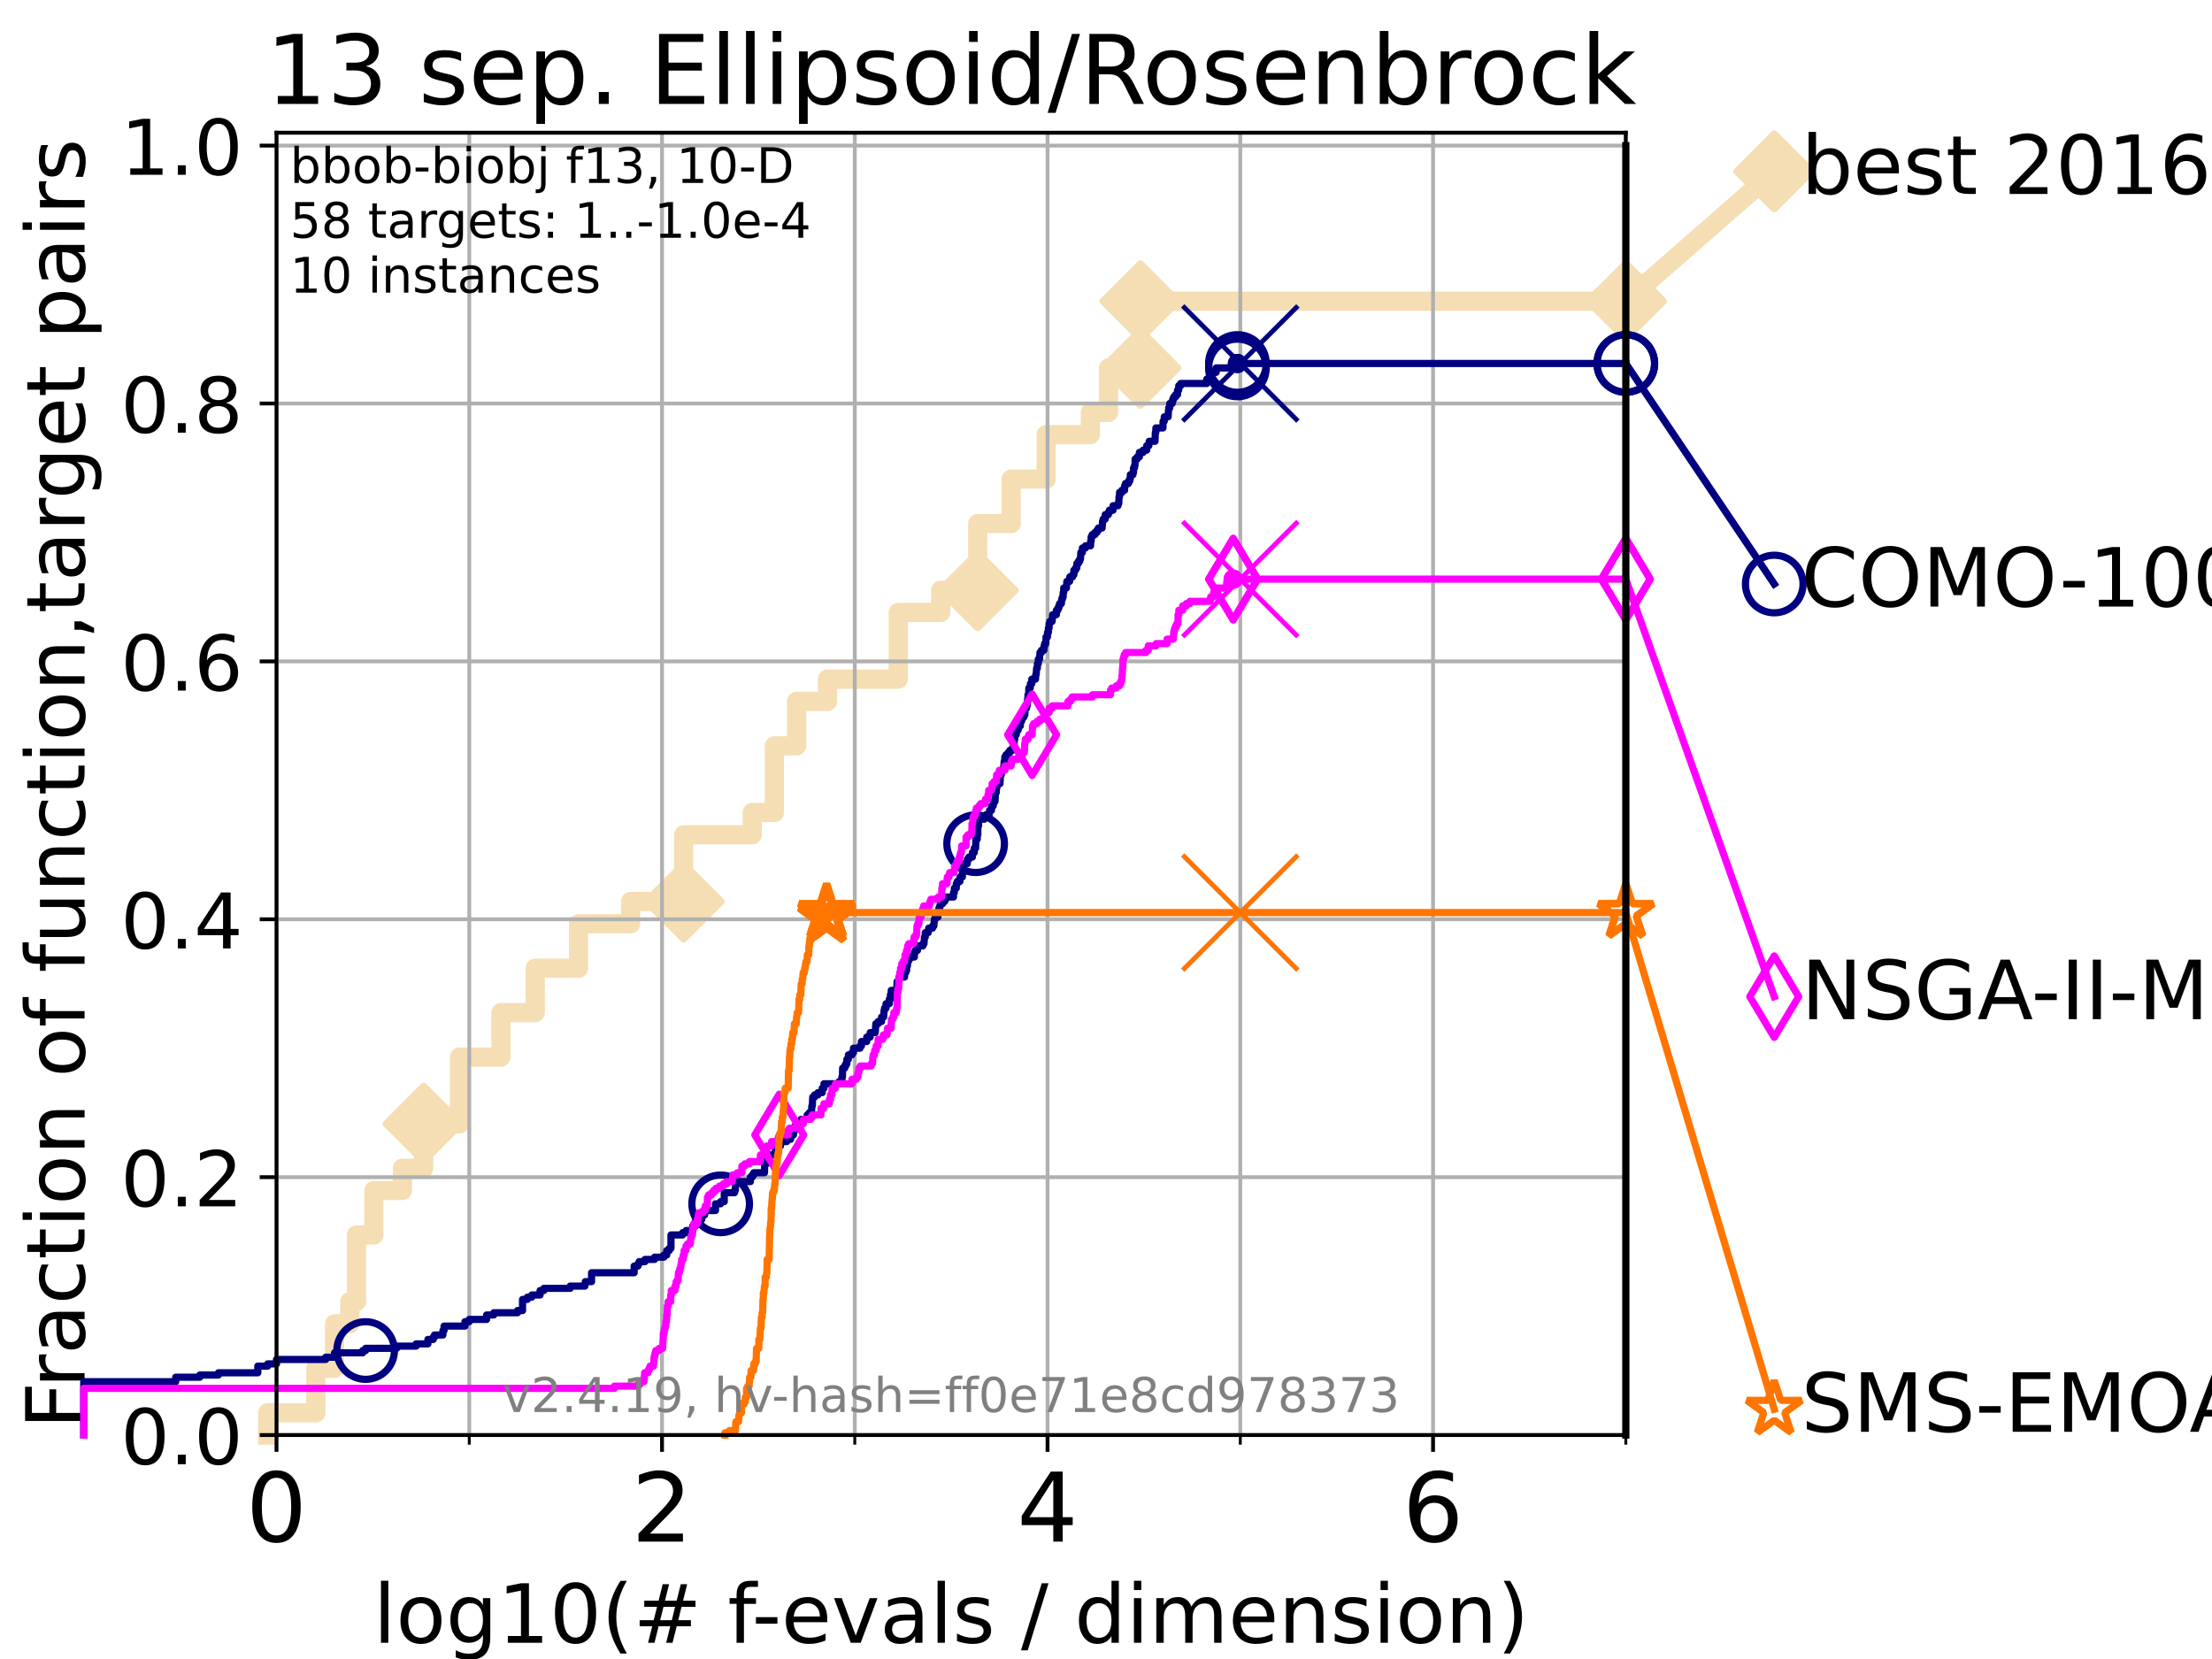 <?xml version="1.0" encoding="utf-8" standalone="no"?>
<!DOCTYPE svg PUBLIC "-//W3C//DTD SVG 1.1//EN"
  "http://www.w3.org/Graphics/SVG/1.1/DTD/svg11.dtd">
<!-- Created with matplotlib (https://matplotlib.org/) -->
<svg height="345.6pt" version="1.1" viewBox="0 0 460.8 345.6" width="460.8pt" xmlns="http://www.w3.org/2000/svg" xmlns:xlink="http://www.w3.org/1999/xlink">
 <defs>
  <style type="text/css">*{stroke-linecap:butt;stroke-linejoin:round;}</style>
 </defs>
 <g id="figure_1">
  <g id="patch_1">
   <path d="M 0 345.6 
L 460.8 345.6 
L 460.8 0 
L 0 0 
z
" style="fill:#ffffff;"/>
  </g>
  <g id="axes_1">
   <g id="patch_2">
    <path d="M 57.6 298.944 
L 338.688 298.944 
L 338.688 27.648 
L 57.6 27.648 
z
" style="fill:#ffffff;"/>
   </g>
   <g id="line2d_1">
    <path d="M 55.763 298.944 
L 55.763 294.313 
L 65.797 294.313 
L 65.797 285.05 
L 69.688 285.05 
L 69.688 275.788 
L 72.868 275.788 
L 72.868 271.157 
L 74.263 271.157 
L 74.263 257.263 
L 77.885 257.263 
L 77.885 248.001 
L 83.83 248.001 
L 83.83 243.37 
L 88.256 243.37 
L 88.256 234.107 
L 95.723 234.107 
L 95.723 220.214 
L 104.355 220.214 
L 104.355 210.951 
L 111.506 210.951 
L 111.506 201.689 
L 120.525 201.689 
L 120.525 192.426 
L 131.364 192.426 
L 131.364 187.795 
L 142.419 187.795 
L 142.419 173.901 
L 156.712 173.901 
L 156.712 169.27 
L 161.316 169.27 
L 161.316 155.377 
L 165.954 155.377 
L 165.954 146.114 
L 172.366 146.114 
L 172.366 141.483 
L 187.119 141.483 
L 187.119 127.589 
L 195.974 127.589 
L 195.974 122.958 
L 203.672 122.958 
L 203.672 109.065 
L 210.649 109.065 
L 210.649 99.802 
L 217.931 99.802 
L 217.931 90.54 
L 227.14 90.54 
L 227.14 85.909 
L 230.919 85.909 
L 230.919 76.646 
L 237.555 76.646 
L 237.555 62.753 
L 338.688 62.753 
" style="fill:none;stroke:#f5deb3;stroke-linecap:square;stroke-width:4;"/>
   </g>
   <g id="line2d_2">
    <defs>
     <path d="M 0 7.778 
L 7.778 0 
L 0 -7.778 
L -7.778 0 
z
" id="m7ceacde64d" style="stroke:#f5deb3;stroke-linejoin:miter;stroke-width:1.5;"/>
    </defs>
    <g>
     <use style="fill:#f5deb3;stroke:#f5deb3;stroke-linejoin:miter;stroke-width:1.5;" x="88.256" xlink:href="#m7ceacde64d" y="234.107"/>
     <use style="fill:#f5deb3;stroke:#f5deb3;stroke-linejoin:miter;stroke-width:1.5;" x="142.419" xlink:href="#m7ceacde64d" y="187.795"/>
     <use style="fill:#f5deb3;stroke:#f5deb3;stroke-linejoin:miter;stroke-width:1.5;" x="203.672" xlink:href="#m7ceacde64d" y="122.958"/>
     <use style="fill:#f5deb3;stroke:#f5deb3;stroke-linejoin:miter;stroke-width:1.5;" x="237.555" xlink:href="#m7ceacde64d" y="76.646"/>
     <use style="fill:#f5deb3;stroke:#f5deb3;stroke-linejoin:miter;stroke-width:1.5;" x="237.555" xlink:href="#m7ceacde64d" y="62.753"/>
     <use style="fill:#f5deb3;stroke:#f5deb3;stroke-linejoin:miter;stroke-width:1.5;" x="338.688" xlink:href="#m7ceacde64d" y="62.753"/>
    </g>
   </g>
   <g id="line2d_3">
    <path style="fill:none;stroke:#f5deb3;stroke-linecap:square;stroke-width:4;"/>
    <g/>
   </g>
   <g id="line2d_4">
    <path d="M 338.688 62.753 
L 369.608 35.706 
" style="fill:none;stroke:#f5deb3;stroke-linecap:square;stroke-width:4;"/>
    <g>
     <use style="fill:#f5deb3;stroke:#f5deb3;stroke-linejoin:miter;stroke-width:1.5;" x="338.688" xlink:href="#m7ceacde64d" y="62.753"/>
     <use style="fill:#f5deb3;stroke:#f5deb3;stroke-linejoin:miter;stroke-width:1.5;" x="369.608" xlink:href="#m7ceacde64d" y="35.706"/>
    </g>
   </g>
   <g id="matplotlib.axis_1">
    <g id="xtick_1">
     <g id="line2d_5">
      <path clip-path="url(#p01d929f0fd)" d="M 57.6 298.944 
L 57.6 27.648 
" style="fill:none;stroke:#b0b0b0;stroke-linecap:square;stroke-width:0.8;"/>
     </g>
     <g id="line2d_6">
      <defs>
       <path d="M 0 0 
L 0 3.5 
" id="m0c804bca3c" style="stroke:#000000;stroke-width:0.8;"/>
      </defs>
      <g>
       <use style="stroke:#000000;stroke-width:0.8;" x="57.6" xlink:href="#m0c804bca3c" y="298.944"/>
      </g>
     </g>
     <g id="text_1">
      <!-- 0 -->
      <g transform="translate(51.237 321.141)scale(0.2 -0.2)">
       <defs>
        <path d="M 31.781 66.406 
Q 24.172 66.406 20.328 58.906 
Q 16.5 51.422 16.5 36.375 
Q 16.5 21.391 20.328 13.891 
Q 24.172 6.391 31.781 6.391 
Q 39.453 6.391 43.281 13.891 
Q 47.125 21.391 47.125 36.375 
Q 47.125 51.422 43.281 58.906 
Q 39.453 66.406 31.781 66.406 
z
M 31.781 74.219 
Q 44.047 74.219 50.516 64.516 
Q 56.984 54.828 56.984 36.375 
Q 56.984 17.969 50.516 8.266 
Q 44.047 -1.422 31.781 -1.422 
Q 19.531 -1.422 13.062 8.266 
Q 6.594 17.969 6.594 36.375 
Q 6.594 54.828 13.062 64.516 
Q 19.531 74.219 31.781 74.219 
z
" id="DejaVuSans-48"/>
       </defs>
       <use xlink:href="#DejaVuSans-48"/>
      </g>
     </g>
    </g>
    <g id="xtick_2">
     <g id="line2d_7">
      <path clip-path="url(#p01d929f0fd)" d="M 137.911 298.944 
L 137.911 27.648 
" style="fill:none;stroke:#b0b0b0;stroke-linecap:square;stroke-width:0.8;"/>
     </g>
     <g id="line2d_8">
      <g>
       <use style="stroke:#000000;stroke-width:0.8;" x="137.911" xlink:href="#m0c804bca3c" y="298.944"/>
      </g>
     </g>
     <g id="text_2">
      <!-- 2 -->
      <g transform="translate(131.548 321.141)scale(0.2 -0.2)">
       <defs>
        <path d="M 19.188 8.297 
L 53.609 8.297 
L 53.609 0 
L 7.328 0 
L 7.328 8.297 
Q 12.938 14.109 22.625 23.891 
Q 32.328 33.688 34.812 36.531 
Q 39.547 41.844 41.422 45.531 
Q 43.312 49.219 43.312 52.781 
Q 43.312 58.594 39.234 62.25 
Q 35.156 65.922 28.609 65.922 
Q 23.969 65.922 18.812 64.312 
Q 13.672 62.703 7.812 59.422 
L 7.812 69.391 
Q 13.766 71.781 18.938 73 
Q 24.125 74.219 28.422 74.219 
Q 39.75 74.219 46.484 68.547 
Q 53.219 62.891 53.219 53.422 
Q 53.219 48.922 51.531 44.891 
Q 49.859 40.875 45.406 35.406 
Q 44.188 33.984 37.641 27.219 
Q 31.109 20.453 19.188 8.297 
z
" id="DejaVuSans-50"/>
       </defs>
       <use xlink:href="#DejaVuSans-50"/>
      </g>
     </g>
    </g>
    <g id="xtick_3">
     <g id="line2d_9">
      <path clip-path="url(#p01d929f0fd)" d="M 218.222 298.944 
L 218.222 27.648 
" style="fill:none;stroke:#b0b0b0;stroke-linecap:square;stroke-width:0.8;"/>
     </g>
     <g id="line2d_10">
      <g>
       <use style="stroke:#000000;stroke-width:0.8;" x="218.222" xlink:href="#m0c804bca3c" y="298.944"/>
      </g>
     </g>
     <g id="text_3">
      <!-- 4 -->
      <g transform="translate(211.859 321.141)scale(0.2 -0.2)">
       <defs>
        <path d="M 37.797 64.312 
L 12.891 25.391 
L 37.797 25.391 
z
M 35.203 72.906 
L 47.609 72.906 
L 47.609 25.391 
L 58.016 25.391 
L 58.016 17.188 
L 47.609 17.188 
L 47.609 0 
L 37.797 0 
L 37.797 17.188 
L 4.891 17.188 
L 4.891 26.703 
z
" id="DejaVuSans-52"/>
       </defs>
       <use xlink:href="#DejaVuSans-52"/>
      </g>
     </g>
    </g>
    <g id="xtick_4">
     <g id="line2d_11">
      <path clip-path="url(#p01d929f0fd)" d="M 298.533 298.944 
L 298.533 27.648 
" style="fill:none;stroke:#b0b0b0;stroke-linecap:square;stroke-width:0.8;"/>
     </g>
     <g id="line2d_12">
      <g>
       <use style="stroke:#000000;stroke-width:0.8;" x="298.533" xlink:href="#m0c804bca3c" y="298.944"/>
      </g>
     </g>
     <g id="text_4">
      <!-- 6 -->
      <g transform="translate(292.17 321.141)scale(0.2 -0.2)">
       <defs>
        <path d="M 33.016 40.375 
Q 26.375 40.375 22.484 35.828 
Q 18.609 31.297 18.609 23.391 
Q 18.609 15.531 22.484 10.953 
Q 26.375 6.391 33.016 6.391 
Q 39.656 6.391 43.531 10.953 
Q 47.406 15.531 47.406 23.391 
Q 47.406 31.297 43.531 35.828 
Q 39.656 40.375 33.016 40.375 
z
M 52.594 71.297 
L 52.594 62.312 
Q 48.875 64.062 45.094 64.984 
Q 41.312 65.922 37.594 65.922 
Q 27.828 65.922 22.672 59.328 
Q 17.531 52.734 16.797 39.406 
Q 19.672 43.656 24.016 45.922 
Q 28.375 48.188 33.594 48.188 
Q 44.578 48.188 50.953 41.516 
Q 57.328 34.859 57.328 23.391 
Q 57.328 12.156 50.688 5.359 
Q 44.047 -1.422 33.016 -1.422 
Q 20.359 -1.422 13.672 8.266 
Q 6.984 17.969 6.984 36.375 
Q 6.984 53.656 15.188 63.938 
Q 23.391 74.219 37.203 74.219 
Q 40.922 74.219 44.703 73.484 
Q 48.484 72.75 52.594 71.297 
z
" id="DejaVuSans-54"/>
       </defs>
       <use xlink:href="#DejaVuSans-54"/>
      </g>
     </g>
    </g>
    <g id="xtick_5">
     <g id="line2d_13">
      <path clip-path="url(#p01d929f0fd)" d="M 97.755 298.944 
L 97.755 27.648 
" style="fill:none;stroke:#b0b0b0;stroke-linecap:square;stroke-width:0.8;"/>
     </g>
     <g id="line2d_14">
      <defs>
       <path d="M 0 0 
L 0 2 
" id="m50a917f723" style="stroke:#000000;stroke-width:0.6;"/>
      </defs>
      <g>
       <use style="stroke:#000000;stroke-width:0.6;" x="97.755" xlink:href="#m50a917f723" y="298.944"/>
      </g>
     </g>
    </g>
    <g id="xtick_6">
     <g id="line2d_15">
      <path clip-path="url(#p01d929f0fd)" d="M 178.066 298.944 
L 178.066 27.648 
" style="fill:none;stroke:#b0b0b0;stroke-linecap:square;stroke-width:0.8;"/>
     </g>
     <g id="line2d_16">
      <g>
       <use style="stroke:#000000;stroke-width:0.6;" x="178.066" xlink:href="#m50a917f723" y="298.944"/>
      </g>
     </g>
    </g>
    <g id="xtick_7">
     <g id="line2d_17">
      <path clip-path="url(#p01d929f0fd)" d="M 258.377 298.944 
L 258.377 27.648 
" style="fill:none;stroke:#b0b0b0;stroke-linecap:square;stroke-width:0.8;"/>
     </g>
     <g id="line2d_18">
      <g>
       <use style="stroke:#000000;stroke-width:0.6;" x="258.377" xlink:href="#m50a917f723" y="298.944"/>
      </g>
     </g>
    </g>
    <g id="xtick_8">
     <g id="line2d_19">
      <path clip-path="url(#p01d929f0fd)" d="M 338.688 298.944 
L 338.688 27.648 
" style="fill:none;stroke:#b0b0b0;stroke-linecap:square;stroke-width:0.8;"/>
     </g>
     <g id="line2d_20">
      <g>
       <use style="stroke:#000000;stroke-width:0.6;" x="338.688" xlink:href="#m50a917f723" y="298.944"/>
      </g>
     </g>
    </g>
    <g id="text_5">
     <!-- log10(# f-evals / dimension) -->
     <g transform="translate(77.764 342.218)scale(0.17 -0.17)">
      <defs>
       <path d="M 9.422 75.984 
L 18.406 75.984 
L 18.406 0 
L 9.422 0 
z
" id="DejaVuSans-108"/>
       <path d="M 30.609 48.391 
Q 23.391 48.391 19.188 42.75 
Q 14.984 37.109 14.984 27.297 
Q 14.984 17.484 19.156 11.844 
Q 23.344 6.203 30.609 6.203 
Q 37.797 6.203 41.984 11.859 
Q 46.188 17.531 46.188 27.297 
Q 46.188 37.016 41.984 42.703 
Q 37.797 48.391 30.609 48.391 
z
M 30.609 56 
Q 42.328 56 49.016 48.375 
Q 55.719 40.766 55.719 27.297 
Q 55.719 13.875 49.016 6.219 
Q 42.328 -1.422 30.609 -1.422 
Q 18.844 -1.422 12.172 6.219 
Q 5.516 13.875 5.516 27.297 
Q 5.516 40.766 12.172 48.375 
Q 18.844 56 30.609 56 
z
" id="DejaVuSans-111"/>
       <path d="M 45.406 27.984 
Q 45.406 37.75 41.375 43.109 
Q 37.359 48.484 30.078 48.484 
Q 22.859 48.484 18.828 43.109 
Q 14.797 37.75 14.797 27.984 
Q 14.797 18.266 18.828 12.891 
Q 22.859 7.516 30.078 7.516 
Q 37.359 7.516 41.375 12.891 
Q 45.406 18.266 45.406 27.984 
z
M 54.391 6.781 
Q 54.391 -7.172 48.188 -13.984 
Q 42 -20.797 29.203 -20.797 
Q 24.469 -20.797 20.266 -20.094 
Q 16.062 -19.391 12.109 -17.922 
L 12.109 -9.188 
Q 16.062 -11.328 19.922 -12.344 
Q 23.781 -13.375 27.781 -13.375 
Q 36.625 -13.375 41.016 -8.766 
Q 45.406 -4.156 45.406 5.172 
L 45.406 9.625 
Q 42.625 4.781 38.281 2.391 
Q 33.938 0 27.875 0 
Q 17.828 0 11.672 7.656 
Q 5.516 15.328 5.516 27.984 
Q 5.516 40.672 11.672 48.328 
Q 17.828 56 27.875 56 
Q 33.938 56 38.281 53.609 
Q 42.625 51.219 45.406 46.391 
L 45.406 54.688 
L 54.391 54.688 
z
" id="DejaVuSans-103"/>
       <path d="M 12.406 8.297 
L 28.516 8.297 
L 28.516 63.922 
L 10.984 60.406 
L 10.984 69.391 
L 28.422 72.906 
L 38.281 72.906 
L 38.281 8.297 
L 54.391 8.297 
L 54.391 0 
L 12.406 0 
z
" id="DejaVuSans-49"/>
       <path d="M 31 75.875 
Q 24.469 64.656 21.281 53.656 
Q 18.109 42.672 18.109 31.391 
Q 18.109 20.125 21.312 9.062 
Q 24.516 -2 31 -13.188 
L 23.188 -13.188 
Q 15.875 -1.703 12.234 9.375 
Q 8.594 20.453 8.594 31.391 
Q 8.594 42.281 12.203 53.312 
Q 15.828 64.359 23.188 75.875 
z
" id="DejaVuSans-40"/>
       <path d="M 51.125 44 
L 36.922 44 
L 32.812 27.688 
L 47.125 27.688 
z
M 43.797 71.781 
L 38.719 51.516 
L 52.984 51.516 
L 58.109 71.781 
L 65.922 71.781 
L 60.891 51.516 
L 76.125 51.516 
L 76.125 44 
L 58.984 44 
L 54.984 27.688 
L 70.516 27.688 
L 70.516 20.219 
L 53.078 20.219 
L 48 0 
L 40.188 0 
L 45.219 20.219 
L 30.906 20.219 
L 25.875 0 
L 18.016 0 
L 23.094 20.219 
L 7.719 20.219 
L 7.719 27.688 
L 24.906 27.688 
L 29 44 
L 13.281 44 
L 13.281 51.516 
L 30.906 51.516 
L 35.891 71.781 
z
" id="DejaVuSans-35"/>
       <path id="DejaVuSans-32"/>
       <path d="M 37.109 75.984 
L 37.109 68.5 
L 28.516 68.5 
Q 23.688 68.5 21.797 66.547 
Q 19.922 64.594 19.922 59.516 
L 19.922 54.688 
L 34.719 54.688 
L 34.719 47.703 
L 19.922 47.703 
L 19.922 0 
L 10.891 0 
L 10.891 47.703 
L 2.297 47.703 
L 2.297 54.688 
L 10.891 54.688 
L 10.891 58.5 
Q 10.891 67.625 15.141 71.797 
Q 19.391 75.984 28.609 75.984 
z
" id="DejaVuSans-102"/>
       <path d="M 4.891 31.391 
L 31.203 31.391 
L 31.203 23.391 
L 4.891 23.391 
z
" id="DejaVuSans-45"/>
       <path d="M 56.203 29.594 
L 56.203 25.203 
L 14.891 25.203 
Q 15.484 15.922 20.484 11.062 
Q 25.484 6.203 34.422 6.203 
Q 39.594 6.203 44.453 7.469 
Q 49.312 8.734 54.109 11.281 
L 54.109 2.781 
Q 49.266 0.734 44.188 -0.344 
Q 39.109 -1.422 33.891 -1.422 
Q 20.797 -1.422 13.156 6.188 
Q 5.516 13.812 5.516 26.812 
Q 5.516 40.234 12.766 48.109 
Q 20.016 56 32.328 56 
Q 43.359 56 49.781 48.891 
Q 56.203 41.797 56.203 29.594 
z
M 47.219 32.234 
Q 47.125 39.594 43.094 43.984 
Q 39.062 48.391 32.422 48.391 
Q 24.906 48.391 20.391 44.141 
Q 15.875 39.891 15.188 32.172 
z
" id="DejaVuSans-101"/>
       <path d="M 2.984 54.688 
L 12.5 54.688 
L 29.594 8.797 
L 46.688 54.688 
L 56.203 54.688 
L 35.688 0 
L 23.484 0 
z
" id="DejaVuSans-118"/>
       <path d="M 34.281 27.484 
Q 23.391 27.484 19.188 25 
Q 14.984 22.516 14.984 16.5 
Q 14.984 11.719 18.141 8.906 
Q 21.297 6.109 26.703 6.109 
Q 34.188 6.109 38.703 11.406 
Q 43.219 16.703 43.219 25.484 
L 43.219 27.484 
z
M 52.203 31.203 
L 52.203 0 
L 43.219 0 
L 43.219 8.297 
Q 40.141 3.328 35.547 0.953 
Q 30.953 -1.422 24.312 -1.422 
Q 15.922 -1.422 10.953 3.297 
Q 6 8.016 6 15.922 
Q 6 25.141 12.172 29.828 
Q 18.359 34.516 30.609 34.516 
L 43.219 34.516 
L 43.219 35.406 
Q 43.219 41.609 39.141 45 
Q 35.062 48.391 27.688 48.391 
Q 23 48.391 18.547 47.266 
Q 14.109 46.141 10.016 43.891 
L 10.016 52.203 
Q 14.938 54.109 19.578 55.047 
Q 24.219 56 28.609 56 
Q 40.484 56 46.344 49.844 
Q 52.203 43.703 52.203 31.203 
z
" id="DejaVuSans-97"/>
       <path d="M 44.281 53.078 
L 44.281 44.578 
Q 40.484 46.531 36.375 47.5 
Q 32.281 48.484 27.875 48.484 
Q 21.188 48.484 17.844 46.438 
Q 14.5 44.391 14.5 40.281 
Q 14.5 37.156 16.891 35.375 
Q 19.281 33.594 26.516 31.984 
L 29.594 31.297 
Q 39.156 29.25 43.188 25.516 
Q 47.219 21.781 47.219 15.094 
Q 47.219 7.469 41.188 3.016 
Q 35.156 -1.422 24.609 -1.422 
Q 20.219 -1.422 15.453 -0.562 
Q 10.688 0.297 5.422 2 
L 5.422 11.281 
Q 10.406 8.688 15.234 7.391 
Q 20.062 6.109 24.812 6.109 
Q 31.156 6.109 34.562 8.281 
Q 37.984 10.453 37.984 14.406 
Q 37.984 18.062 35.516 20.016 
Q 33.062 21.969 24.703 23.781 
L 21.578 24.516 
Q 13.234 26.266 9.516 29.906 
Q 5.812 33.547 5.812 39.891 
Q 5.812 47.609 11.281 51.797 
Q 16.75 56 26.812 56 
Q 31.781 56 36.172 55.266 
Q 40.578 54.547 44.281 53.078 
z
" id="DejaVuSans-115"/>
       <path d="M 25.391 72.906 
L 33.688 72.906 
L 8.297 -9.281 
L 0 -9.281 
z
" id="DejaVuSans-47"/>
       <path d="M 45.406 46.391 
L 45.406 75.984 
L 54.391 75.984 
L 54.391 0 
L 45.406 0 
L 45.406 8.203 
Q 42.578 3.328 38.25 0.953 
Q 33.938 -1.422 27.875 -1.422 
Q 17.969 -1.422 11.734 6.484 
Q 5.516 14.406 5.516 27.297 
Q 5.516 40.188 11.734 48.094 
Q 17.969 56 27.875 56 
Q 33.938 56 38.25 53.625 
Q 42.578 51.266 45.406 46.391 
z
M 14.797 27.297 
Q 14.797 17.391 18.875 11.75 
Q 22.953 6.109 30.078 6.109 
Q 37.203 6.109 41.297 11.75 
Q 45.406 17.391 45.406 27.297 
Q 45.406 37.203 41.297 42.844 
Q 37.203 48.484 30.078 48.484 
Q 22.953 48.484 18.875 42.844 
Q 14.797 37.203 14.797 27.297 
z
" id="DejaVuSans-100"/>
       <path d="M 9.422 54.688 
L 18.406 54.688 
L 18.406 0 
L 9.422 0 
z
M 9.422 75.984 
L 18.406 75.984 
L 18.406 64.594 
L 9.422 64.594 
z
" id="DejaVuSans-105"/>
       <path d="M 52 44.188 
Q 55.375 50.25 60.062 53.125 
Q 64.75 56 71.094 56 
Q 79.641 56 84.281 50.016 
Q 88.922 44.047 88.922 33.016 
L 88.922 0 
L 79.891 0 
L 79.891 32.719 
Q 79.891 40.578 77.094 44.375 
Q 74.312 48.188 68.609 48.188 
Q 61.625 48.188 57.562 43.547 
Q 53.516 38.922 53.516 30.906 
L 53.516 0 
L 44.484 0 
L 44.484 32.719 
Q 44.484 40.625 41.703 44.406 
Q 38.922 48.188 33.109 48.188 
Q 26.219 48.188 22.156 43.531 
Q 18.109 38.875 18.109 30.906 
L 18.109 0 
L 9.078 0 
L 9.078 54.688 
L 18.109 54.688 
L 18.109 46.188 
Q 21.188 51.219 25.484 53.609 
Q 29.781 56 35.688 56 
Q 41.656 56 45.828 52.969 
Q 50 49.953 52 44.188 
z
" id="DejaVuSans-109"/>
       <path d="M 54.891 33.016 
L 54.891 0 
L 45.906 0 
L 45.906 32.719 
Q 45.906 40.484 42.875 44.328 
Q 39.844 48.188 33.797 48.188 
Q 26.516 48.188 22.312 43.547 
Q 18.109 38.922 18.109 30.906 
L 18.109 0 
L 9.078 0 
L 9.078 54.688 
L 18.109 54.688 
L 18.109 46.188 
Q 21.344 51.125 25.703 53.562 
Q 30.078 56 35.797 56 
Q 45.219 56 50.047 50.172 
Q 54.891 44.344 54.891 33.016 
z
" id="DejaVuSans-110"/>
       <path d="M 8.016 75.875 
L 15.828 75.875 
Q 23.141 64.359 26.781 53.312 
Q 30.422 42.281 30.422 31.391 
Q 30.422 20.453 26.781 9.375 
Q 23.141 -1.703 15.828 -13.188 
L 8.016 -13.188 
Q 14.5 -2 17.703 9.062 
Q 20.906 20.125 20.906 31.391 
Q 20.906 42.672 17.703 53.656 
Q 14.5 64.656 8.016 75.875 
z
" id="DejaVuSans-41"/>
      </defs>
      <use xlink:href="#DejaVuSans-108"/>
      <use x="27.783" xlink:href="#DejaVuSans-111"/>
      <use x="88.965" xlink:href="#DejaVuSans-103"/>
      <use x="152.441" xlink:href="#DejaVuSans-49"/>
      <use x="216.064" xlink:href="#DejaVuSans-48"/>
      <use x="279.688" xlink:href="#DejaVuSans-40"/>
      <use x="318.701" xlink:href="#DejaVuSans-35"/>
      <use x="402.49" xlink:href="#DejaVuSans-32"/>
      <use x="434.277" xlink:href="#DejaVuSans-102"/>
      <use x="463.982" xlink:href="#DejaVuSans-45"/>
      <use x="500.066" xlink:href="#DejaVuSans-101"/>
      <use x="561.59" xlink:href="#DejaVuSans-118"/>
      <use x="620.77" xlink:href="#DejaVuSans-97"/>
      <use x="682.049" xlink:href="#DejaVuSans-108"/>
      <use x="709.832" xlink:href="#DejaVuSans-115"/>
      <use x="761.932" xlink:href="#DejaVuSans-32"/>
      <use x="793.719" xlink:href="#DejaVuSans-47"/>
      <use x="827.41" xlink:href="#DejaVuSans-32"/>
      <use x="859.197" xlink:href="#DejaVuSans-100"/>
      <use x="922.674" xlink:href="#DejaVuSans-105"/>
      <use x="950.457" xlink:href="#DejaVuSans-109"/>
      <use x="1047.869" xlink:href="#DejaVuSans-101"/>
      <use x="1109.393" xlink:href="#DejaVuSans-110"/>
      <use x="1172.771" xlink:href="#DejaVuSans-115"/>
      <use x="1224.871" xlink:href="#DejaVuSans-105"/>
      <use x="1252.654" xlink:href="#DejaVuSans-111"/>
      <use x="1313.836" xlink:href="#DejaVuSans-110"/>
      <use x="1377.215" xlink:href="#DejaVuSans-41"/>
     </g>
    </g>
   </g>
   <g id="matplotlib.axis_2">
    <g id="ytick_1">
     <g id="line2d_21">
      <path clip-path="url(#p01d929f0fd)" d="M 57.6 298.944 
L 338.688 298.944 
" style="fill:none;stroke:#b0b0b0;stroke-linecap:square;stroke-width:0.8;"/>
     </g>
     <g id="line2d_22">
      <defs>
       <path d="M 0 0 
L -3.5 0 
" id="m01600f1e5b" style="stroke:#000000;stroke-width:0.8;"/>
      </defs>
      <g>
       <use style="stroke:#000000;stroke-width:0.8;" x="57.6" xlink:href="#m01600f1e5b" y="298.944"/>
      </g>
     </g>
     <g id="text_6">
      <!-- 0.0 -->
      <g transform="translate(25.155 305.023)scale(0.16 -0.16)">
       <defs>
        <path d="M 10.688 12.406 
L 21 12.406 
L 21 0 
L 10.688 0 
z
" id="DejaVuSans-46"/>
       </defs>
       <use xlink:href="#DejaVuSans-48"/>
       <use x="63.623" xlink:href="#DejaVuSans-46"/>
       <use x="95.41" xlink:href="#DejaVuSans-48"/>
      </g>
     </g>
    </g>
    <g id="ytick_2">
     <g id="line2d_23">
      <path clip-path="url(#p01d929f0fd)" d="M 57.6 245.222 
L 338.688 245.222 
" style="fill:none;stroke:#b0b0b0;stroke-linecap:square;stroke-width:0.8;"/>
     </g>
     <g id="line2d_24">
      <g>
       <use style="stroke:#000000;stroke-width:0.8;" x="57.6" xlink:href="#m01600f1e5b" y="245.222"/>
      </g>
     </g>
     <g id="text_7">
      <!-- 0.2 -->
      <g transform="translate(25.155 251.301)scale(0.16 -0.16)">
       <use xlink:href="#DejaVuSans-48"/>
       <use x="63.623" xlink:href="#DejaVuSans-46"/>
       <use x="95.41" xlink:href="#DejaVuSans-50"/>
      </g>
     </g>
    </g>
    <g id="ytick_3">
     <g id="line2d_25">
      <path clip-path="url(#p01d929f0fd)" d="M 57.6 191.5 
L 338.688 191.5 
" style="fill:none;stroke:#b0b0b0;stroke-linecap:square;stroke-width:0.8;"/>
     </g>
     <g id="line2d_26">
      <g>
       <use style="stroke:#000000;stroke-width:0.8;" x="57.6" xlink:href="#m01600f1e5b" y="191.5"/>
      </g>
     </g>
     <g id="text_8">
      <!-- 0.4 -->
      <g transform="translate(25.155 197.579)scale(0.16 -0.16)">
       <use xlink:href="#DejaVuSans-48"/>
       <use x="63.623" xlink:href="#DejaVuSans-46"/>
       <use x="95.41" xlink:href="#DejaVuSans-52"/>
      </g>
     </g>
    </g>
    <g id="ytick_4">
     <g id="line2d_27">
      <path clip-path="url(#p01d929f0fd)" d="M 57.6 137.778 
L 338.688 137.778 
" style="fill:none;stroke:#b0b0b0;stroke-linecap:square;stroke-width:0.8;"/>
     </g>
     <g id="line2d_28">
      <g>
       <use style="stroke:#000000;stroke-width:0.8;" x="57.6" xlink:href="#m01600f1e5b" y="137.778"/>
      </g>
     </g>
     <g id="text_9">
      <!-- 0.6 -->
      <g transform="translate(25.155 143.857)scale(0.16 -0.16)">
       <use xlink:href="#DejaVuSans-48"/>
       <use x="63.623" xlink:href="#DejaVuSans-46"/>
       <use x="95.41" xlink:href="#DejaVuSans-54"/>
      </g>
     </g>
    </g>
    <g id="ytick_5">
     <g id="line2d_29">
      <path clip-path="url(#p01d929f0fd)" d="M 57.6 84.056 
L 338.688 84.056 
" style="fill:none;stroke:#b0b0b0;stroke-linecap:square;stroke-width:0.8;"/>
     </g>
     <g id="line2d_30">
      <g>
       <use style="stroke:#000000;stroke-width:0.8;" x="57.6" xlink:href="#m01600f1e5b" y="84.056"/>
      </g>
     </g>
     <g id="text_10">
      <!-- 0.8 -->
      <g transform="translate(25.155 90.135)scale(0.16 -0.16)">
       <defs>
        <path d="M 31.781 34.625 
Q 24.75 34.625 20.719 30.859 
Q 16.703 27.094 16.703 20.516 
Q 16.703 13.922 20.719 10.156 
Q 24.75 6.391 31.781 6.391 
Q 38.812 6.391 42.859 10.172 
Q 46.922 13.969 46.922 20.516 
Q 46.922 27.094 42.891 30.859 
Q 38.875 34.625 31.781 34.625 
z
M 21.922 38.812 
Q 15.578 40.375 12.031 44.719 
Q 8.5 49.078 8.5 55.328 
Q 8.5 64.062 14.719 69.141 
Q 20.953 74.219 31.781 74.219 
Q 42.672 74.219 48.875 69.141 
Q 55.078 64.062 55.078 55.328 
Q 55.078 49.078 51.531 44.719 
Q 48 40.375 41.703 38.812 
Q 48.828 37.156 52.797 32.312 
Q 56.781 27.484 56.781 20.516 
Q 56.781 9.906 50.312 4.234 
Q 43.844 -1.422 31.781 -1.422 
Q 19.734 -1.422 13.25 4.234 
Q 6.781 9.906 6.781 20.516 
Q 6.781 27.484 10.781 32.312 
Q 14.797 37.156 21.922 38.812 
z
M 18.312 54.391 
Q 18.312 48.734 21.844 45.562 
Q 25.391 42.391 31.781 42.391 
Q 38.141 42.391 41.719 45.562 
Q 45.312 48.734 45.312 54.391 
Q 45.312 60.062 41.719 63.234 
Q 38.141 66.406 31.781 66.406 
Q 25.391 66.406 21.844 63.234 
Q 18.312 60.062 18.312 54.391 
z
" id="DejaVuSans-56"/>
       </defs>
       <use xlink:href="#DejaVuSans-48"/>
       <use x="63.623" xlink:href="#DejaVuSans-46"/>
       <use x="95.41" xlink:href="#DejaVuSans-56"/>
      </g>
     </g>
    </g>
    <g id="ytick_6">
     <g id="line2d_31">
      <path clip-path="url(#p01d929f0fd)" d="M 57.6 30.334 
L 338.688 30.334 
" style="fill:none;stroke:#b0b0b0;stroke-linecap:square;stroke-width:0.8;"/>
     </g>
     <g id="line2d_32">
      <g>
       <use style="stroke:#000000;stroke-width:0.8;" x="57.6" xlink:href="#m01600f1e5b" y="30.334"/>
      </g>
     </g>
     <g id="text_11">
      <!-- 1.0 -->
      <g transform="translate(25.155 36.413)scale(0.16 -0.16)">
       <use xlink:href="#DejaVuSans-49"/>
       <use x="63.623" xlink:href="#DejaVuSans-46"/>
       <use x="95.41" xlink:href="#DejaVuSans-48"/>
      </g>
     </g>
    </g>
    <g id="text_12">
     <!-- Fraction of function,target pairs -->
     <g transform="translate(17.62 297.681)rotate(-90)scale(0.17 -0.17)">
      <defs>
       <path d="M 9.812 72.906 
L 51.703 72.906 
L 51.703 64.594 
L 19.672 64.594 
L 19.672 43.109 
L 48.578 43.109 
L 48.578 34.812 
L 19.672 34.812 
L 19.672 0 
L 9.812 0 
z
" id="DejaVuSans-70"/>
       <path d="M 41.109 46.297 
Q 39.594 47.172 37.812 47.578 
Q 36.031 48 33.891 48 
Q 26.266 48 22.188 43.047 
Q 18.109 38.094 18.109 28.812 
L 18.109 0 
L 9.078 0 
L 9.078 54.688 
L 18.109 54.688 
L 18.109 46.188 
Q 20.953 51.172 25.484 53.578 
Q 30.031 56 36.531 56 
Q 37.453 56 38.578 55.875 
Q 39.703 55.766 41.062 55.516 
z
" id="DejaVuSans-114"/>
       <path d="M 48.781 52.594 
L 48.781 44.188 
Q 44.969 46.297 41.141 47.344 
Q 37.312 48.391 33.406 48.391 
Q 24.656 48.391 19.812 42.844 
Q 14.984 37.312 14.984 27.297 
Q 14.984 17.281 19.812 11.734 
Q 24.656 6.203 33.406 6.203 
Q 37.312 6.203 41.141 7.25 
Q 44.969 8.297 48.781 10.406 
L 48.781 2.094 
Q 45.016 0.344 40.984 -0.531 
Q 36.969 -1.422 32.422 -1.422 
Q 20.062 -1.422 12.781 6.344 
Q 5.516 14.109 5.516 27.297 
Q 5.516 40.672 12.859 48.328 
Q 20.219 56 33.016 56 
Q 37.156 56 41.109 55.141 
Q 45.062 54.297 48.781 52.594 
z
" id="DejaVuSans-99"/>
       <path d="M 18.312 70.219 
L 18.312 54.688 
L 36.812 54.688 
L 36.812 47.703 
L 18.312 47.703 
L 18.312 18.016 
Q 18.312 11.328 20.141 9.422 
Q 21.969 7.516 27.594 7.516 
L 36.812 7.516 
L 36.812 0 
L 27.594 0 
Q 17.188 0 13.234 3.875 
Q 9.281 7.766 9.281 18.016 
L 9.281 47.703 
L 2.688 47.703 
L 2.688 54.688 
L 9.281 54.688 
L 9.281 70.219 
z
" id="DejaVuSans-116"/>
       <path d="M 8.5 21.578 
L 8.5 54.688 
L 17.484 54.688 
L 17.484 21.922 
Q 17.484 14.156 20.5 10.266 
Q 23.531 6.391 29.594 6.391 
Q 36.859 6.391 41.078 11.031 
Q 45.312 15.672 45.312 23.688 
L 45.312 54.688 
L 54.297 54.688 
L 54.297 0 
L 45.312 0 
L 45.312 8.406 
Q 42.047 3.422 37.719 1 
Q 33.406 -1.422 27.688 -1.422 
Q 18.266 -1.422 13.375 4.438 
Q 8.5 10.297 8.5 21.578 
z
M 31.109 56 
z
" id="DejaVuSans-117"/>
       <path d="M 11.719 12.406 
L 22.016 12.406 
L 22.016 4 
L 14.016 -11.625 
L 7.719 -11.625 
L 11.719 4 
z
" id="DejaVuSans-44"/>
       <path d="M 18.109 8.203 
L 18.109 -20.797 
L 9.078 -20.797 
L 9.078 54.688 
L 18.109 54.688 
L 18.109 46.391 
Q 20.953 51.266 25.266 53.625 
Q 29.594 56 35.594 56 
Q 45.562 56 51.781 48.094 
Q 58.016 40.188 58.016 27.297 
Q 58.016 14.406 51.781 6.484 
Q 45.562 -1.422 35.594 -1.422 
Q 29.594 -1.422 25.266 0.953 
Q 20.953 3.328 18.109 8.203 
z
M 48.688 27.297 
Q 48.688 37.203 44.609 42.844 
Q 40.531 48.484 33.406 48.484 
Q 26.266 48.484 22.188 42.844 
Q 18.109 37.203 18.109 27.297 
Q 18.109 17.391 22.188 11.75 
Q 26.266 6.109 33.406 6.109 
Q 40.531 6.109 44.609 11.75 
Q 48.688 17.391 48.688 27.297 
z
" id="DejaVuSans-112"/>
      </defs>
      <use xlink:href="#DejaVuSans-70"/>
      <use x="50.27" xlink:href="#DejaVuSans-114"/>
      <use x="91.383" xlink:href="#DejaVuSans-97"/>
      <use x="152.662" xlink:href="#DejaVuSans-99"/>
      <use x="207.643" xlink:href="#DejaVuSans-116"/>
      <use x="246.852" xlink:href="#DejaVuSans-105"/>
      <use x="274.635" xlink:href="#DejaVuSans-111"/>
      <use x="335.816" xlink:href="#DejaVuSans-110"/>
      <use x="399.195" xlink:href="#DejaVuSans-32"/>
      <use x="430.982" xlink:href="#DejaVuSans-111"/>
      <use x="492.164" xlink:href="#DejaVuSans-102"/>
      <use x="527.369" xlink:href="#DejaVuSans-32"/>
      <use x="559.156" xlink:href="#DejaVuSans-102"/>
      <use x="594.361" xlink:href="#DejaVuSans-117"/>
      <use x="657.74" xlink:href="#DejaVuSans-110"/>
      <use x="721.119" xlink:href="#DejaVuSans-99"/>
      <use x="776.1" xlink:href="#DejaVuSans-116"/>
      <use x="815.309" xlink:href="#DejaVuSans-105"/>
      <use x="843.092" xlink:href="#DejaVuSans-111"/>
      <use x="904.273" xlink:href="#DejaVuSans-110"/>
      <use x="967.652" xlink:href="#DejaVuSans-44"/>
      <use x="999.439" xlink:href="#DejaVuSans-116"/>
      <use x="1038.648" xlink:href="#DejaVuSans-97"/>
      <use x="1099.928" xlink:href="#DejaVuSans-114"/>
      <use x="1139.291" xlink:href="#DejaVuSans-103"/>
      <use x="1202.768" xlink:href="#DejaVuSans-101"/>
      <use x="1264.291" xlink:href="#DejaVuSans-116"/>
      <use x="1303.5" xlink:href="#DejaVuSans-32"/>
      <use x="1335.287" xlink:href="#DejaVuSans-112"/>
      <use x="1398.764" xlink:href="#DejaVuSans-97"/>
      <use x="1460.043" xlink:href="#DejaVuSans-105"/>
      <use x="1487.826" xlink:href="#DejaVuSans-114"/>
      <use x="1528.939" xlink:href="#DejaVuSans-115"/>
     </g>
    </g>
   </g>
   <g id="line2d_33">
    <defs>
     <path d="M 0 1.5 
C 0.398 1.5 0.779 1.342 1.061 1.061 
C 1.342 0.779 1.5 0.398 1.5 0 
C 1.5 -0.398 1.342 -0.779 1.061 -1.061 
C 0.779 -1.342 0.398 -1.5 0 -1.5 
C -0.398 -1.5 -0.779 -1.342 -1.061 -1.061 
C -1.342 -0.779 -1.5 -0.398 -1.5 0 
C -1.5 0.398 -1.342 0.779 -1.061 1.061 
C -0.779 1.342 -0.398 1.5 0 1.5 
z
" id="mbe9d95efab" style="stroke:#f5deb3;"/>
    </defs>
    <g>
     <use style="fill:#f5deb3;stroke:#f5deb3;" x="237.555" xlink:href="#mbe9d95efab" y="62.753"/>
     <use style="fill:#f5deb3;stroke:#f5deb3;" x="237.555" xlink:href="#mbe9d95efab" y="62.753"/>
    </g>
   </g>
   <g id="line2d_34">
    <defs>
     <path d="M 0 1.5 
C 0.398 1.5 0.779 1.342 1.061 1.061 
C 1.342 0.779 1.5 0.398 1.5 0 
C 1.5 -0.398 1.342 -0.779 1.061 -1.061 
C 0.779 -1.342 0.398 -1.5 0 -1.5 
C -0.398 -1.5 -0.779 -1.342 -1.061 -1.061 
C -1.342 -0.779 -1.5 -0.398 -1.5 0 
C -1.5 0.398 -1.342 0.779 -1.061 1.061 
C -0.779 1.342 -0.398 1.5 0 1.5 
z
" id="mc4027f3b58" style="stroke:#000080;"/>
    </defs>
    <g>
     <use style="fill:#000080;stroke:#000080;" x="257.777" xlink:href="#mc4027f3b58" y="75.72"/>
     <use style="fill:#000080;stroke:#000080;" x="257.777" xlink:href="#mc4027f3b58" y="75.72"/>
    </g>
   </g>
   <g id="line2d_35">
    <path d="M 17.445 298.944 
L 17.445 287.829 
L 36.604 287.829 
L 36.604 286.903 
L 41.621 286.903 
L 41.621 286.44 
L 45.512 286.44 
L 45.512 285.977 
L 53.709 285.977 
L 53.709 284.587 
L 55.763 284.587 
L 55.763 284.124 
L 57.6 284.124 
L 57.6 283.198 
L 67.851 283.198 
L 67.851 282.735 
L 69.688 282.735 
L 69.688 281.809 
L 75.556 281.809 
L 75.556 281.345 
L 76.168 281.345 
L 76.168 280.882 
L 82.627 280.882 
L 82.627 280.419 
L 86.684 280.419 
L 86.684 279.956 
L 89.135 279.956 
L 89.135 279.03 
L 90.243 279.03 
L 90.243 278.567 
L 90.509 278.567 
L 90.509 278.104 
L 92.267 278.104 
L 92.267 277.177 
L 92.504 277.177 
L 92.504 276.251 
L 96.861 276.251 
L 96.861 275.325 
L 97.755 275.325 
L 97.755 274.862 
L 101.366 274.862 
L 101.366 273.935 
L 102.859 273.935 
L 102.859 273.472 
L 107.811 273.472 
L 107.811 273.009 
L 108.857 273.009 
L 108.857 270.694 
L 109.843 270.694 
L 109.843 270.231 
L 110.777 270.231 
L 110.777 269.767 
L 112.507 269.767 
L 112.507 268.841 
L 113.311 268.841 
L 113.311 268.378 
L 118.787 268.378 
L 118.787 267.915 
L 121.844 267.915 
L 121.931 266.989 
L 123.233 266.989 
L 123.233 265.136 
L 132.109 265.136 
L 132.109 263.747 
L 132.894 263.747 
L 132.894 263.284 
L 133.148 263.284 
L 133.148 262.821 
L 134.365 262.821 
L 134.365 262.357 
L 136.362 262.357 
L 136.362 261.894 
L 138.307 261.894 
L 138.307 261.431 
L 138.894 261.431 
L 138.894 260.505 
L 139.43 260.505 
L 139.43 260.042 
L 139.778 260.042 
L 139.778 257.263 
L 142.189 257.263 
L 142.189 256.8 
L 142.937 256.8 
L 142.937 256.337 
L 144.306 256.337 
L 144.306 255.411 
L 144.83 255.411 
L 144.83 254.484 
L 145.339 254.484 
L 145.339 254.021 
L 146.194 254.021 
L 146.194 253.095 
L 146.781 253.095 
L 146.781 252.632 
L 146.896 252.632 
L 146.896 252.169 
L 149.049 252.169 
L 149.049 250.779 
L 150.129 250.779 
L 150.129 250.316 
L 150.875 250.316 
L 150.875 248.464 
L 153.018 248.464 
L 153.018 248.001 
L 153.178 248.001 
L 153.258 246.148 
L 156.316 246.148 
L 156.316 245.222 
L 156.712 245.222 
L 156.712 244.759 
L 157.035 244.759 
L 157.035 244.296 
L 159.258 244.296 
L 159.288 242.443 
L 159.693 242.443 
L 159.693 241.517 
L 159.922 241.517 
L 159.976 240.591 
L 161.529 240.591 
L 161.529 239.665 
L 161.841 239.665 
L 161.841 239.201 
L 161.969 239.201 
L 161.969 238.738 
L 162.585 238.738 
L 162.678 237.812 
L 163.887 237.812 
L 163.887 237.349 
L 164.69 237.349 
L 164.69 236.423 
L 165.299 236.423 
L 165.299 235.496 
L 165.587 235.496 
L 165.587 234.57 
L 166.753 234.57 
L 166.753 233.644 
L 166.899 233.644 
L 166.899 233.181 
L 168.162 233.181 
L 168.162 232.255 
L 168.597 232.255 
L 168.597 231.792 
L 169.053 231.792 
L 169.117 230.402 
L 169.213 230.402 
L 169.308 228.55 
L 169.685 228.55 
L 169.685 228.087 
L 170.384 228.087 
L 170.384 227.623 
L 171.284 227.623 
L 171.284 226.697 
L 171.648 226.697 
L 171.648 225.771 
L 174.808 225.771 
L 174.808 225.308 
L 175.377 225.308 
L 175.377 224.382 
L 175.489 224.382 
L 175.533 222.529 
L 175.946 222.529 
L 175.946 222.066 
L 176.186 222.066 
L 176.186 221.603 
L 176.42 221.603 
L 176.42 220.677 
L 176.733 220.677 
L 176.733 219.75 
L 177.483 219.75 
L 177.483 219.287 
L 177.797 219.287 
L 177.797 218.361 
L 179.146 218.361 
L 179.146 217.898 
L 179.45 217.898 
L 179.45 216.972 
L 180.555 216.972 
L 180.555 216.045 
L 181.266 216.045 
L 181.266 215.119 
L 182.335 215.119 
L 182.445 213.267 
L 182.933 213.267 
L 182.933 212.804 
L 183.639 212.804 
L 183.644 211.877 
L 184.076 211.877 
L 184.172 210.488 
L 184.266 210.488 
L 184.266 210.025 
L 184.573 210.025 
L 184.573 209.099 
L 185.259 209.099 
L 185.259 208.172 
L 185.486 208.172 
L 185.486 207.246 
L 185.658 207.246 
L 185.658 206.32 
L 186.813 206.32 
L 186.884 204.467 
L 187.231 204.467 
L 187.286 203.541 
L 188.428 203.541 
L 188.428 202.615 
L 188.694 202.615 
L 188.694 202.152 
L 188.867 202.152 
L 188.867 201.226 
L 189.035 201.226 
L 189.035 200.299 
L 189.249 200.299 
L 189.249 199.836 
L 189.49 199.836 
L 189.49 199.373 
L 190.477 199.373 
L 190.477 198.447 
L 190.661 198.447 
L 190.661 197.984 
L 191.123 197.984 
L 191.123 197.057 
L 192.247 197.057 
L 192.247 196.594 
L 192.485 196.594 
L 192.578 195.205 
L 192.752 195.205 
L 192.752 194.279 
L 193.361 194.279 
L 193.456 193.353 
L 194.263 193.353 
L 194.263 192.889 
L 194.544 192.889 
L 194.645 191.5 
L 194.819 191.5 
L 194.819 191.037 
L 195.385 191.037 
L 195.47 189.648 
L 195.586 189.648 
L 195.586 189.184 
L 195.77 189.184 
L 195.77 188.721 
L 195.883 188.721 
L 195.883 188.258 
L 196.362 188.258 
L 196.362 187.795 
L 196.791 187.795 
L 196.791 187.332 
L 197.044 187.332 
L 197.044 186.869 
L 198.631 186.869 
L 198.631 185.943 
L 198.795 185.943 
L 198.819 185.016 
L 199.211 185.016 
L 199.211 184.09 
L 199.403 184.09 
L 199.403 183.627 
L 199.965 183.627 
L 199.965 182.701 
L 200.477 182.701 
L 200.529 180.385 
L 200.656 180.385 
L 200.656 179.922 
L 201.496 179.922 
L 201.522 178.996 
L 201.844 178.996 
L 201.844 178.533 
L 202.566 178.533 
L 202.566 177.606 
L 202.953 177.606 
L 202.953 176.68 
L 203.244 176.68 
L 203.284 174.828 
L 203.571 174.828 
L 203.588 173.901 
L 203.701 173.901 
L 203.703 172.049 
L 203.85 172.049 
L 203.879 170.66 
L 205.041 170.66 
L 205.041 170.196 
L 205.372 170.196 
L 205.372 169.733 
L 206.048 169.733 
L 206.148 168.807 
L 206.546 168.807 
L 206.546 167.881 
L 206.906 167.881 
L 206.906 167.418 
L 207.02 167.418 
L 207.02 166.955 
L 207.28 166.955 
L 207.381 165.102 
L 207.544 165.102 
L 207.558 164.176 
L 207.656 164.176 
L 207.729 163.25 
L 208.319 163.25 
L 208.416 161.397 
L 208.591 161.397 
L 208.591 160.471 
L 208.993 160.471 
L 208.993 160.008 
L 209.104 160.008 
L 209.188 158.618 
L 209.318 158.618 
L 209.318 157.692 
L 209.572 157.692 
L 209.572 157.229 
L 210.023 157.229 
L 210.023 156.766 
L 210.373 156.766 
L 210.373 156.303 
L 210.921 156.303 
L 210.921 155.84 
L 211.071 155.84 
L 211.071 155.377 
L 211.253 155.377 
L 211.276 153.987 
L 211.398 153.987 
L 211.434 153.061 
L 211.693 153.061 
L 211.794 152.135 
L 212.091 152.135 
L 212.191 151.209 
L 212.559 151.209 
L 212.559 150.282 
L 212.798 150.282 
L 212.798 149.819 
L 212.972 149.819 
L 212.972 149.356 
L 213.317 149.356 
L 213.317 148.893 
L 213.496 148.893 
L 213.564 147.504 
L 213.863 147.504 
L 213.863 147.04 
L 213.978 147.04 
L 214.056 145.651 
L 214.146 145.651 
L 214.146 144.725 
L 214.299 144.725 
L 214.324 143.336 
L 214.624 143.336 
L 214.659 142.409 
L 214.944 142.409 
L 214.944 141.483 
L 215.721 141.483 
L 215.765 140.557 
L 215.846 140.557 
L 215.95 139.167 
L 216.109 139.167 
L 216.109 138.241 
L 216.295 138.241 
L 216.295 137.315 
L 216.549 137.315 
L 216.643 135.926 
L 216.954 135.926 
L 216.954 135.462 
L 217.465 135.462 
L 217.511 134.536 
L 217.618 134.536 
L 217.618 134.073 
L 217.86 134.073 
L 217.913 132.684 
L 218.205 132.684 
L 218.205 131.757 
L 218.397 131.757 
L 218.397 130.831 
L 218.542 130.831 
L 218.542 129.905 
L 218.688 129.905 
L 218.688 129.442 
L 219.181 129.442 
L 219.283 128.053 
L 220.066 128.053 
L 220.066 127.126 
L 220.373 127.126 
L 220.373 126.663 
L 220.575 126.663 
L 220.575 126.2 
L 220.733 126.2 
L 220.733 125.737 
L 221.105 125.737 
L 221.165 124.811 
L 221.323 124.811 
L 221.323 124.348 
L 221.476 124.348 
L 221.482 123.421 
L 221.59 123.421 
L 221.59 122.495 
L 222.151 122.495 
L 222.248 121.106 
L 222.824 121.106 
L 222.86 120.179 
L 223.438 120.179 
L 223.438 119.716 
L 223.714 119.716 
L 223.714 118.79 
L 224.05 118.79 
L 224.05 118.327 
L 224.322 118.327 
L 224.322 117.401 
L 224.636 117.401 
L 224.636 116.938 
L 224.92 116.938 
L 224.92 116.475 
L 225.076 116.475 
L 225.159 115.085 
L 225.478 115.085 
L 225.478 114.159 
L 226.127 114.159 
L 226.127 113.696 
L 227.192 113.696 
L 227.192 112.77 
L 227.305 112.77 
L 227.305 111.843 
L 227.516 111.843 
L 227.516 111.38 
L 228.085 111.38 
L 228.085 110.917 
L 228.516 110.917 
L 228.516 110.454 
L 228.817 110.454 
L 228.817 109.991 
L 229.598 109.991 
L 229.679 108.601 
L 229.806 108.601 
L 229.806 108.138 
L 230.235 108.138 
L 230.235 107.212 
L 230.879 107.212 
L 230.879 106.749 
L 231.103 106.749 
L 231.103 106.286 
L 231.863 106.286 
L 231.863 105.36 
L 232.888 105.36 
L 232.888 104.897 
L 233.057 104.897 
L 233.113 103.507 
L 233.214 103.507 
L 233.214 102.581 
L 233.718 102.581 
L 233.718 102.118 
L 234.278 102.118 
L 234.278 101.192 
L 234.455 101.192 
L 234.455 100.728 
L 235.064 100.728 
L 235.064 100.265 
L 235.322 100.265 
L 235.322 99.802 
L 235.468 99.802 
L 235.468 98.876 
L 236.018 98.876 
L 236.018 98.413 
L 236.132 98.413 
L 236.132 97.487 
L 236.318 97.487 
L 236.318 97.023 
L 236.433 97.023 
L 236.47 95.634 
L 236.91 95.634 
L 236.91 95.171 
L 237.356 95.171 
L 237.356 94.245 
L 238.123 94.245 
L 238.123 93.782 
L 238.871 93.782 
L 238.871 92.855 
L 239.325 92.855 
L 239.4 91.929 
L 240.612 91.929 
L 240.679 90.077 
L 240.789 90.077 
L 240.789 89.15 
L 242.266 89.15 
L 242.289 87.761 
L 242.535 87.761 
L 242.535 86.835 
L 243.341 86.835 
L 243.424 85.445 
L 243.453 85.445 
L 243.453 84.982 
L 243.68 84.982 
L 243.68 84.056 
L 244.189 84.056 
L 244.189 83.593 
L 244.312 83.593 
L 244.312 83.13 
L 244.526 83.13 
L 244.526 82.667 
L 244.909 82.667 
L 244.909 82.204 
L 245.302 82.204 
L 245.302 81.277 
L 245.534 81.277 
L 245.551 80.351 
L 245.952 80.351 
L 245.952 79.888 
L 251.396 79.888 
L 251.396 78.962 
L 251.906 78.962 
L 252.017 77.572 
L 253.347 77.572 
L 253.347 76.646 
L 257.777 76.646 
L 257.777 75.72 
L 338.688 75.72 
L 338.688 75.72 
" style="fill:none;stroke:#000080;stroke-linecap:square;stroke-width:1.5;"/>
   </g>
   <g id="line2d_36">
    <defs>
     <path d="M 0 6 
C 1.591 6 3.117 5.368 4.243 4.243 
C 5.368 3.117 6 1.591 6 0 
C 6 -1.591 5.368 -3.117 4.243 -4.243 
C 3.117 -5.368 1.591 -6 0 -6 
C -1.591 -6 -3.117 -5.368 -4.243 -4.243 
C -5.368 -3.117 -6 -1.591 -6 0 
C -6 1.591 -5.368 3.117 -4.243 4.243 
C -3.117 5.368 -1.591 6 0 6 
z
" id="m189d888d06" style="stroke:#000080;stroke-width:1.5;"/>
    </defs>
    <g>
     <use style="fill-opacity:0;stroke:#000080;stroke-width:1.5;" x="76.168" xlink:href="#m189d888d06" y="281.345"/>
     <use style="fill-opacity:0;stroke:#000080;stroke-width:1.5;" x="150.129" xlink:href="#m189d888d06" y="250.779"/>
     <use style="fill-opacity:0;stroke:#000080;stroke-width:1.5;" x="203.244" xlink:href="#m189d888d06" y="175.754"/>
     <use style="fill-opacity:0;stroke:#000080;stroke-width:1.5;" x="257.777" xlink:href="#m189d888d06" y="76.646"/>
     <use style="fill-opacity:0;stroke:#000080;stroke-width:1.5;" x="257.777" xlink:href="#m189d888d06" y="75.72"/>
     <use style="fill-opacity:0;stroke:#000080;stroke-width:1.5;" x="338.688" xlink:href="#m189d888d06" y="75.72"/>
    </g>
   </g>
   <g id="line2d_37">
    <path style="fill:none;stroke:#000080;stroke-linecap:square;stroke-width:1.5;"/>
    <g/>
   </g>
   <g id="line2d_38">
    <path clip-path="url(#p01d929f0fd)" d="M 258.377 75.72 
" style="fill:none;stroke:#000080;stroke-linecap:square;stroke-width:1.5;"/>
    <defs>
     <path d="M -12 12 
L 12 -12 
M -12 -12 
L 12 12 
" id="mc24c80d206" style="stroke:#000080;"/>
    </defs>
    <g clip-path="url(#p01d929f0fd)">
     <use style="fill:#000080;stroke:#000080;" x="258.377" xlink:href="#mc24c80d206" y="75.72"/>
    </g>
   </g>
   <g id="line2d_39">
    <defs>
     <path d="M 0 1.5 
C 0.398 1.5 0.779 1.342 1.061 1.061 
C 1.342 0.779 1.5 0.398 1.5 0 
C 1.5 -0.398 1.342 -0.779 1.061 -1.061 
C 0.779 -1.342 0.398 -1.5 0 -1.5 
C -0.398 -1.5 -0.779 -1.342 -1.061 -1.061 
C -1.342 -0.779 -1.5 -0.398 -1.5 0 
C -1.5 0.398 -1.342 0.779 -1.061 1.061 
C -0.779 1.342 -0.398 1.5 0 1.5 
z
" id="m25b50e45fe" style="stroke:#ff00ff;"/>
    </defs>
    <g>
     <use style="fill:#ff00ff;stroke:#ff00ff;" x="256.898" xlink:href="#m25b50e45fe" y="120.643"/>
     <use style="fill:#ff00ff;stroke:#ff00ff;" x="256.898" xlink:href="#m25b50e45fe" y="120.643"/>
    </g>
   </g>
   <g id="line2d_40">
    <path d="M 17.445 298.944 
L 17.445 289.218 
L 127.985 289.218 
L 127.985 288.755 
L 132.987 288.755 
L 132.987 288.292 
L 133.375 288.292 
L 133.375 287.829 
L 134.15 287.829 
L 134.258 286.44 
L 134.279 286.44 
L 134.279 285.977 
L 134.974 285.977 
L 134.974 285.514 
L 135.22 285.514 
L 135.22 285.05 
L 135.422 285.05 
L 135.422 284.587 
L 136.131 284.587 
L 136.228 283.198 
L 136.247 283.198 
L 136.247 282.735 
L 136.362 282.735 
L 136.362 282.272 
L 136.476 282.272 
L 136.476 281.809 
L 136.608 281.809 
L 136.608 281.345 
L 137.326 281.345 
L 137.326 280.882 
L 138.033 280.882 
L 138.136 279.03 
L 138.153 279.03 
L 138.188 277.64 
L 138.358 277.64 
L 138.443 276.714 
L 138.578 276.714 
L 138.578 276.251 
L 138.695 276.251 
L 138.695 275.325 
L 138.845 275.325 
L 138.894 273.935 
L 138.993 273.935 
L 139.025 272.083 
L 139.188 272.083 
L 139.188 271.157 
L 139.715 271.157 
L 139.731 269.767 
L 139.84 269.767 
L 139.84 268.841 
L 140.604 268.841 
L 140.604 267.915 
L 140.842 267.915 
L 140.842 266.989 
L 141.148 266.989 
L 141.148 266.526 
L 141.278 266.526 
L 141.321 265.136 
L 141.521 265.136 
L 141.521 264.673 
L 141.634 264.673 
L 141.634 264.21 
L 141.774 264.21 
L 141.872 263.284 
L 141.914 263.284 
L 142.01 262.357 
L 142.338 262.357 
L 142.338 261.431 
L 142.513 261.431 
L 142.513 260.505 
L 142.871 260.505 
L 142.91 259.579 
L 143.235 259.579 
L 143.235 259.116 
L 143.816 259.116 
L 143.903 257.726 
L 144.038 257.726 
L 144.038 257.263 
L 144.258 257.263 
L 144.282 255.874 
L 144.499 255.874 
L 144.499 254.948 
L 145.247 254.948 
L 145.247 254.021 
L 145.475 254.021 
L 145.475 253.095 
L 145.587 253.095 
L 145.587 252.632 
L 146.474 252.632 
L 146.474 252.169 
L 146.896 252.169 
L 146.896 251.243 
L 147.318 251.243 
L 147.379 249.39 
L 147.62 249.39 
L 147.62 248.927 
L 148.239 248.927 
L 148.239 248.464 
L 148.658 248.464 
L 148.658 248.001 
L 149.132 248.001 
L 149.132 247.538 
L 149.885 247.538 
L 149.885 247.075 
L 150.674 247.075 
L 150.674 246.611 
L 151.397 246.611 
L 151.397 246.148 
L 152.542 246.148 
L 152.647 244.759 
L 153.602 244.759 
L 153.602 244.296 
L 154.554 244.296 
L 154.554 242.906 
L 155.161 242.906 
L 155.161 242.443 
L 156.114 242.443 
L 156.114 241.98 
L 158.353 241.98 
L 158.417 240.591 
L 159.263 240.591 
L 159.263 239.665 
L 159.733 239.665 
L 159.733 238.738 
L 160.708 238.738 
L 160.727 237.812 
L 162.152 237.812 
L 162.152 236.886 
L 162.334 236.886 
L 162.334 236.423 
L 164.156 236.423 
L 164.156 235.496 
L 164.456 235.496 
L 164.456 235.033 
L 165.943 235.033 
L 165.971 234.107 
L 167.359 234.107 
L 167.359 233.181 
L 168.894 233.181 
L 168.894 232.718 
L 169.204 232.718 
L 169.204 232.255 
L 171.017 232.255 
L 171.041 230.865 
L 171.626 230.865 
L 171.626 229.939 
L 172.775 229.939 
L 172.785 229.013 
L 173.005 229.013 
L 173.005 228.087 
L 173.267 228.087 
L 173.356 226.697 
L 174.037 226.697 
L 174.037 225.771 
L 177.476 225.771 
L 177.476 224.845 
L 178.395 224.845 
L 178.395 224.382 
L 178.735 224.382 
L 178.735 223.455 
L 178.907 223.455 
L 178.907 222.529 
L 179.235 222.529 
L 179.235 222.066 
L 181.471 222.066 
L 181.471 221.603 
L 181.766 221.603 
L 181.822 220.214 
L 181.886 220.214 
L 181.886 219.75 
L 182.166 219.75 
L 182.214 218.824 
L 182.515 218.824 
L 182.515 217.898 
L 182.92 217.898 
L 182.938 216.509 
L 183.895 216.509 
L 183.895 216.045 
L 184.02 216.045 
L 184.02 215.582 
L 184.778 215.582 
L 184.886 214.193 
L 185.627 214.193 
L 185.7 212.34 
L 185.988 212.34 
L 185.988 211.877 
L 186.195 211.877 
L 186.195 210.951 
L 186.708 210.951 
L 186.789 210.025 
L 186.864 210.025 
L 186.941 206.783 
L 187.046 206.783 
L 187.064 205.857 
L 187.222 205.857 
L 187.226 204.004 
L 187.366 204.004 
L 187.426 202.615 
L 187.596 202.615 
L 187.596 201.689 
L 187.858 201.689 
L 187.858 200.762 
L 188.121 200.762 
L 188.121 200.299 
L 188.436 200.299 
L 188.534 198.91 
L 188.784 198.91 
L 188.841 197.984 
L 189.059 197.984 
L 189.062 197.057 
L 189.31 197.057 
L 189.31 196.594 
L 190.323 196.594 
L 190.412 195.205 
L 190.784 195.205 
L 190.784 194.742 
L 190.951 194.742 
L 191.021 192.889 
L 191.171 192.889 
L 191.171 192.426 
L 191.436 192.426 
L 191.474 191.037 
L 191.884 191.037 
L 191.884 190.111 
L 192.061 190.111 
L 192.061 189.648 
L 192.264 189.648 
L 192.264 189.184 
L 192.413 189.184 
L 192.413 188.721 
L 193.618 188.721 
L 193.728 187.795 
L 193.923 187.795 
L 193.923 187.332 
L 195.441 187.332 
L 195.441 186.869 
L 196.141 186.869 
L 196.205 185.016 
L 196.341 185.016 
L 196.341 184.09 
L 197.267 184.09 
L 197.338 182.701 
L 197.687 182.701 
L 197.687 182.238 
L 197.825 182.238 
L 197.825 181.775 
L 198.732 181.775 
L 198.732 181.311 
L 198.852 181.311 
L 198.852 180.385 
L 199.259 180.385 
L 199.259 179.922 
L 199.376 179.922 
L 199.376 179.459 
L 199.829 179.459 
L 199.829 178.533 
L 199.994 178.533 
L 199.994 178.07 
L 200.109 178.07 
L 200.109 177.606 
L 200.272 177.606 
L 200.336 176.217 
L 201.233 176.217 
L 201.248 174.365 
L 201.628 174.365 
L 201.628 173.901 
L 202.281 173.901 
L 202.281 173.438 
L 202.452 173.438 
L 202.488 171.586 
L 202.597 171.586 
L 202.692 170.196 
L 202.963 170.196 
L 202.963 169.733 
L 203.225 169.733 
L 203.272 168.807 
L 203.392 168.807 
L 203.392 168.344 
L 203.919 168.344 
L 203.919 167.881 
L 204.276 167.881 
L 204.276 167.418 
L 205.179 167.418 
L 205.279 166.492 
L 205.806 166.492 
L 205.812 165.565 
L 205.957 165.565 
L 205.957 164.639 
L 206.542 164.639 
L 206.542 164.176 
L 206.674 164.176 
L 206.674 163.25 
L 207.093 163.25 
L 207.093 162.787 
L 207.565 162.787 
L 207.624 161.397 
L 208.165 161.397 
L 208.165 160.471 
L 209.342 160.471 
L 209.342 159.545 
L 210.652 159.545 
L 210.652 158.618 
L 210.866 158.618 
L 210.866 158.155 
L 212.148 158.155 
L 212.148 157.692 
L 212.685 157.692 
L 212.685 157.229 
L 212.993 157.229 
L 212.993 156.766 
L 213.387 156.766 
L 213.471 154.914 
L 213.535 154.914 
L 213.6 153.987 
L 214.164 153.987 
L 214.164 153.524 
L 214.308 153.524 
L 214.308 153.061 
L 215.014 153.061 
L 215.094 151.209 
L 215.318 151.209 
L 215.318 150.745 
L 216.026 150.745 
L 216.026 150.282 
L 216.599 150.282 
L 216.599 149.819 
L 217.357 149.819 
L 217.357 149.356 
L 217.768 149.356 
L 217.768 148.43 
L 218.544 148.43 
L 218.562 147.504 
L 219.227 147.504 
L 219.227 147.04 
L 222.471 147.04 
L 222.471 146.114 
L 223.008 146.114 
L 223.008 145.651 
L 223.346 145.651 
L 223.346 145.188 
L 227.597 145.188 
L 227.597 144.725 
L 231.337 144.725 
L 231.337 143.799 
L 231.58 143.799 
L 231.58 143.336 
L 232.546 143.336 
L 232.546 142.872 
L 233.197 142.872 
L 233.197 142.409 
L 233.471 142.409 
L 233.471 141.946 
L 233.654 141.946 
L 233.747 140.557 
L 233.789 140.557 
L 233.84 139.167 
L 233.91 139.167 
L 233.939 137.315 
L 234.075 137.315 
L 234.075 136.852 
L 234.21 136.852 
L 234.21 136.389 
L 234.488 136.389 
L 234.488 135.926 
L 238.727 135.926 
L 238.727 135.462 
L 239.203 135.462 
L 239.203 134.536 
L 240.855 134.536 
L 240.855 134.073 
L 243.123 134.073 
L 243.123 133.147 
L 244.428 133.147 
L 244.498 131.757 
L 244.581 131.757 
L 244.581 131.294 
L 244.718 131.294 
L 244.718 130.831 
L 244.911 130.831 
L 244.911 130.368 
L 245.166 130.368 
L 245.166 129.905 
L 245.39 129.905 
L 245.418 128.053 
L 245.566 128.053 
L 245.566 127.126 
L 246.375 127.126 
L 246.375 126.2 
L 247.137 126.2 
L 247.137 125.737 
L 247.869 125.737 
L 247.869 125.274 
L 252.078 125.274 
L 252.078 124.811 
L 252.207 124.811 
L 252.207 124.348 
L 252.83 124.348 
L 252.83 123.421 
L 253.559 123.421 
L 253.559 122.495 
L 255.498 122.495 
L 255.573 121.106 
L 256.898 121.106 
L 256.898 120.643 
L 338.688 120.643 
L 338.688 120.643 
" style="fill:none;stroke:#ff00ff;stroke-linecap:square;stroke-width:1.5;"/>
   </g>
   <g id="line2d_41">
    <defs>
     <path d="M 0 8.485 
L 5.091 0 
L 0 -8.485 
L -5.091 0 
z
" id="m1aaf0995d7" style="stroke:#ff00ff;stroke-linejoin:miter;stroke-width:1.5;"/>
    </defs>
    <g>
     <use style="fill-opacity:0;stroke:#ff00ff;stroke-linejoin:miter;stroke-width:1.5;" x="162.334" xlink:href="#m1aaf0995d7" y="236.423"/>
     <use style="fill-opacity:0;stroke:#ff00ff;stroke-linejoin:miter;stroke-width:1.5;" x="215.014" xlink:href="#m1aaf0995d7" y="153.061"/>
     <use style="fill-opacity:0;stroke:#ff00ff;stroke-linejoin:miter;stroke-width:1.5;" x="256.898" xlink:href="#m1aaf0995d7" y="120.643"/>
     <use style="fill-opacity:0;stroke:#ff00ff;stroke-linejoin:miter;stroke-width:1.5;" x="256.898" xlink:href="#m1aaf0995d7" y="120.643"/>
     <use style="fill-opacity:0;stroke:#ff00ff;stroke-linejoin:miter;stroke-width:1.5;" x="338.688" xlink:href="#m1aaf0995d7" y="120.643"/>
    </g>
   </g>
   <g id="line2d_42">
    <path style="fill:none;stroke:#ff00ff;stroke-linecap:square;stroke-width:1.5;"/>
    <g/>
   </g>
   <g id="line2d_43">
    <path clip-path="url(#p01d929f0fd)" d="M 258.379 120.643 
" style="fill:none;stroke:#ff00ff;stroke-linecap:square;stroke-width:1.5;"/>
    <defs>
     <path d="M -12 12 
L 12 -12 
M -12 -12 
L 12 12 
" id="mc660420e2c" style="stroke:#ff00ff;"/>
    </defs>
    <g clip-path="url(#p01d929f0fd)">
     <use style="fill:#ff00ff;stroke:#ff00ff;" x="258.379" xlink:href="#mc660420e2c" y="120.643"/>
    </g>
   </g>
   <g id="line2d_44">
    <defs>
     <path d="M 0 1.5 
C 0.398 1.5 0.779 1.342 1.061 1.061 
C 1.342 0.779 1.5 0.398 1.5 0 
C 1.5 -0.398 1.342 -0.779 1.061 -1.061 
C 0.779 -1.342 0.398 -1.5 0 -1.5 
C -0.398 -1.5 -0.779 -1.342 -1.061 -1.061 
C -1.342 -0.779 -1.5 -0.398 -1.5 0 
C -1.5 0.398 -1.342 0.779 -1.061 1.061 
C -0.779 1.342 -0.398 1.5 0 1.5 
z
" id="m920ed887da" style="stroke:#ff7500;"/>
    </defs>
    <g>
     <use style="fill:#ff7500;stroke:#ff7500;" x="172.194" xlink:href="#m920ed887da" y="190.111"/>
     <use style="fill:#ff7500;stroke:#ff7500;" x="172.194" xlink:href="#m920ed887da" y="190.111"/>
    </g>
   </g>
   <g id="line2d_45">
    <path d="M 151.015 298.944 
L 151.015 298.481 
L 151.96 298.481 
L 151.96 298.018 
L 153.207 298.018 
L 153.294 296.165 
L 153.848 296.165 
L 153.946 294.776 
L 154.091 294.776 
L 154.091 294.313 
L 154.467 294.313 
L 154.494 292.46 
L 155.025 292.46 
L 155.025 291.997 
L 155.252 291.997 
L 155.252 291.071 
L 155.521 291.071 
L 155.521 289.218 
L 155.767 289.218 
L 155.767 288.755 
L 156.065 288.755 
L 156.175 286.903 
L 156.412 286.903 
L 156.473 285.514 
L 156.971 285.514 
L 157.023 284.124 
L 157.33 284.124 
L 157.33 283.661 
L 157.517 283.661 
L 157.602 280.882 
L 158.075 280.882 
L 158.075 279.03 
L 158.293 279.03 
L 158.396 276.714 
L 158.525 276.714 
L 158.61 274.399 
L 158.753 274.399 
L 158.753 273.472 
L 158.869 273.472 
L 158.942 270.694 
L 159.015 270.694 
L 159.02 269.304 
L 159.139 269.304 
L 159.247 267.915 
L 159.385 267.915 
L 159.391 266.062 
L 159.638 266.062 
L 159.708 265.136 
L 159.763 265.136 
L 159.818 262.357 
L 160.23 262.357 
L 160.327 257.263 
L 160.351 257.263 
L 160.404 255.874 
L 160.476 255.874 
L 160.557 254.484 
L 160.623 254.484 
L 160.661 251.706 
L 160.737 251.706 
L 160.831 249.853 
L 160.877 249.853 
L 160.933 248.464 
L 161.151 248.464 
L 161.151 248.001 
L 161.311 248.001 
L 161.379 246.611 
L 161.47 246.611 
L 161.538 244.296 
L 161.601 244.296 
L 161.699 242.906 
L 161.721 242.906 
L 161.721 242.443 
L 161.894 242.443 
L 161.982 240.591 
L 162.096 240.591 
L 162.096 240.128 
L 162.208 240.128 
L 162.286 237.349 
L 162.359 237.349 
L 162.359 236.423 
L 162.513 236.423 
L 162.513 235.96 
L 162.716 235.96 
L 162.817 233.644 
L 162.954 233.644 
L 162.954 232.718 
L 163.107 232.718 
L 163.206 230.865 
L 163.234 230.865 
L 163.328 227.623 
L 163.538 227.623 
L 163.582 226.697 
L 164.187 226.697 
L 164.264 222.992 
L 164.402 222.992 
L 164.456 220.214 
L 164.52 220.214 
L 164.562 218.824 
L 164.645 218.824 
L 164.645 218.361 
L 164.776 218.361 
L 164.776 217.435 
L 164.925 217.435 
L 164.925 216.509 
L 165.062 216.509 
L 165.135 215.119 
L 165.411 215.119 
L 165.49 213.267 
L 165.877 213.267 
L 165.929 211.877 
L 165.989 211.877 
L 166.076 210.951 
L 166.358 210.951 
L 166.45 208.172 
L 166.598 208.172 
L 166.598 207.246 
L 166.816 207.246 
L 166.909 204.931 
L 167.103 204.931 
L 167.103 204.004 
L 167.217 204.004 
L 167.295 202.615 
L 167.561 202.615 
L 167.625 201.689 
L 167.732 201.689 
L 167.808 200.762 
L 167.923 200.762 
L 167.923 200.299 
L 168.119 200.299 
L 168.177 198.91 
L 168.473 198.91 
L 168.515 197.057 
L 168.627 197.057 
L 168.627 196.131 
L 168.791 196.131 
L 168.791 195.205 
L 169.184 195.205 
L 169.184 194.279 
L 169.44 194.279 
L 169.44 193.816 
L 169.648 193.816 
L 169.648 192.889 
L 170.297 192.889 
L 170.308 191.963 
L 171.064 191.963 
L 171.064 191.5 
L 171.235 191.5 
L 171.235 191.037 
L 172.194 191.037 
L 172.194 190.111 
L 338.688 190.111 
L 338.688 190.111 
" style="fill:none;stroke:#ff7500;stroke-linecap:square;stroke-width:1.5;"/>
   </g>
   <g id="line2d_46">
    <defs>
     <path d="M 0 -6 
L -1.347 -1.854 
L -5.706 -1.854 
L -2.18 0.708 
L -3.527 4.854 
L -0 2.292 
L 3.527 4.854 
L 2.18 0.708 
L 5.706 -1.854 
L 1.347 -1.854 
z
" id="m18ca9c2559" style="stroke:#ff7500;stroke-linejoin:bevel;stroke-width:1.5;"/>
    </defs>
    <g>
     <use style="fill-opacity:0;stroke:#ff7500;stroke-linejoin:bevel;stroke-width:1.5;" x="172.194" xlink:href="#m18ca9c2559" y="191.037"/>
     <use style="fill-opacity:0;stroke:#ff7500;stroke-linejoin:bevel;stroke-width:1.5;" x="172.194" xlink:href="#m18ca9c2559" y="191.037"/>
     <use style="fill-opacity:0;stroke:#ff7500;stroke-linejoin:bevel;stroke-width:1.5;" x="172.194" xlink:href="#m18ca9c2559" y="190.111"/>
     <use style="fill-opacity:0;stroke:#ff7500;stroke-linejoin:bevel;stroke-width:1.5;" x="172.194" xlink:href="#m18ca9c2559" y="190.111"/>
     <use style="fill-opacity:0;stroke:#ff7500;stroke-linejoin:bevel;stroke-width:1.5;" x="338.688" xlink:href="#m18ca9c2559" y="190.111"/>
    </g>
   </g>
   <g id="line2d_47">
    <path style="fill:none;stroke:#ff7500;stroke-linecap:square;stroke-width:1.5;"/>
    <g/>
   </g>
   <g id="line2d_48">
    <path clip-path="url(#p01d929f0fd)" d="M 258.377 190.111 
" style="fill:none;stroke:#ff7500;stroke-linecap:square;stroke-width:1.5;"/>
    <defs>
     <path d="M -12 12 
L 12 -12 
M -12 -12 
L 12 12 
" id="mccf37f4989" style="stroke:#ff7500;"/>
    </defs>
    <g clip-path="url(#p01d929f0fd)">
     <use style="fill:#ff7500;stroke:#ff7500;" x="258.377" xlink:href="#mccf37f4989" y="190.111"/>
    </g>
   </g>
   <g id="line2d_49">
    <path d="M 338.688 190.111 
L 369.608 293.572 
" style="fill:none;stroke:#ff7500;stroke-linecap:square;stroke-width:1.5;"/>
    <g>
     <use style="fill-opacity:0;stroke:#ff7500;stroke-linejoin:bevel;stroke-width:1.5;" x="338.688" xlink:href="#m18ca9c2559" y="190.111"/>
     <use style="fill-opacity:0;stroke:#ff7500;stroke-linejoin:bevel;stroke-width:1.5;" x="369.608" xlink:href="#m18ca9c2559" y="293.572"/>
    </g>
   </g>
   <g id="line2d_50">
    <path d="M 338.688 120.643 
L 369.608 207.617 
" style="fill:none;stroke:#ff00ff;stroke-linecap:square;stroke-width:1.5;"/>
    <g>
     <use style="fill-opacity:0;stroke:#ff00ff;stroke-linejoin:miter;stroke-width:1.5;" x="338.688" xlink:href="#m1aaf0995d7" y="120.643"/>
     <use style="fill-opacity:0;stroke:#ff00ff;stroke-linejoin:miter;stroke-width:1.5;" x="369.608" xlink:href="#m1aaf0995d7" y="207.617"/>
    </g>
   </g>
   <g id="line2d_51">
    <path d="M 338.688 75.72 
L 369.608 121.661 
" style="fill:none;stroke:#000080;stroke-linecap:square;stroke-width:1.5;"/>
    <g>
     <use style="fill-opacity:0;stroke:#000080;stroke-width:1.5;" x="338.688" xlink:href="#m189d888d06" y="75.72"/>
     <use style="fill-opacity:0;stroke:#000080;stroke-width:1.5;" x="369.608" xlink:href="#m189d888d06" y="121.661"/>
    </g>
   </g>
   <g id="line2d_52">
    <path d="M 338.688 298.944 
L 338.688 30.334 
" style="fill:none;stroke:#000000;stroke-linecap:square;stroke-width:1.5;"/>
   </g>
   <g id="patch_3">
    <path d="M 57.6 298.944 
L 57.6 27.648 
" style="fill:none;stroke:#000000;stroke-linecap:square;stroke-linejoin:miter;stroke-width:0.8;"/>
   </g>
   <g id="patch_4">
    <path d="M 338.688 298.944 
L 338.688 27.648 
" style="fill:none;stroke:#000000;stroke-linecap:square;stroke-linejoin:miter;stroke-width:0.8;"/>
   </g>
   <g id="patch_5">
    <path d="M 57.6 298.944 
L 338.688 298.944 
" style="fill:none;stroke:#000000;stroke-linecap:square;stroke-linejoin:miter;stroke-width:0.8;"/>
   </g>
   <g id="patch_6">
    <path d="M 57.6 27.648 
L 338.688 27.648 
" style="fill:none;stroke:#000000;stroke-linecap:square;stroke-linejoin:miter;stroke-width:0.8;"/>
   </g>
   <g id="text_13">
    <!-- SMS-EMOA- -->
    <g transform="translate(375.229 298.263)scale(0.17 -0.17)">
     <defs>
      <path d="M 53.516 70.516 
L 53.516 60.891 
Q 47.906 63.578 42.922 64.891 
Q 37.938 66.219 33.297 66.219 
Q 25.25 66.219 20.875 63.094 
Q 16.5 59.969 16.5 54.203 
Q 16.5 49.359 19.406 46.891 
Q 22.312 44.438 30.422 42.922 
L 36.375 41.703 
Q 47.406 39.594 52.656 34.297 
Q 57.906 29 57.906 20.125 
Q 57.906 9.516 50.797 4.047 
Q 43.703 -1.422 29.984 -1.422 
Q 24.812 -1.422 18.969 -0.25 
Q 13.141 0.922 6.891 3.219 
L 6.891 13.375 
Q 12.891 10.016 18.656 8.297 
Q 24.422 6.594 29.984 6.594 
Q 38.422 6.594 43.016 9.906 
Q 47.609 13.234 47.609 19.391 
Q 47.609 24.75 44.312 27.781 
Q 41.016 30.812 33.5 32.328 
L 27.484 33.5 
Q 16.453 35.688 11.516 40.375 
Q 6.594 45.062 6.594 53.422 
Q 6.594 63.094 13.406 68.656 
Q 20.219 74.219 32.172 74.219 
Q 37.312 74.219 42.625 73.281 
Q 47.953 72.359 53.516 70.516 
z
" id="DejaVuSans-83"/>
      <path d="M 9.812 72.906 
L 24.516 72.906 
L 43.109 23.297 
L 61.812 72.906 
L 76.516 72.906 
L 76.516 0 
L 66.891 0 
L 66.891 64.016 
L 48.094 14.016 
L 38.188 14.016 
L 19.391 64.016 
L 19.391 0 
L 9.812 0 
z
" id="DejaVuSans-77"/>
      <path d="M 9.812 72.906 
L 55.906 72.906 
L 55.906 64.594 
L 19.672 64.594 
L 19.672 43.016 
L 54.391 43.016 
L 54.391 34.719 
L 19.672 34.719 
L 19.672 8.297 
L 56.781 8.297 
L 56.781 0 
L 9.812 0 
z
" id="DejaVuSans-69"/>
      <path d="M 39.406 66.219 
Q 28.656 66.219 22.328 58.203 
Q 16.016 50.203 16.016 36.375 
Q 16.016 22.609 22.328 14.594 
Q 28.656 6.594 39.406 6.594 
Q 50.141 6.594 56.422 14.594 
Q 62.703 22.609 62.703 36.375 
Q 62.703 50.203 56.422 58.203 
Q 50.141 66.219 39.406 66.219 
z
M 39.406 74.219 
Q 54.734 74.219 63.906 63.938 
Q 73.094 53.656 73.094 36.375 
Q 73.094 19.141 63.906 8.859 
Q 54.734 -1.422 39.406 -1.422 
Q 24.031 -1.422 14.812 8.828 
Q 5.609 19.094 5.609 36.375 
Q 5.609 53.656 14.812 63.938 
Q 24.031 74.219 39.406 74.219 
z
" id="DejaVuSans-79"/>
      <path d="M 34.188 63.188 
L 20.797 26.906 
L 47.609 26.906 
z
M 28.609 72.906 
L 39.797 72.906 
L 67.578 0 
L 57.328 0 
L 50.688 18.703 
L 17.828 18.703 
L 11.188 0 
L 0.781 0 
z
" id="DejaVuSans-65"/>
     </defs>
     <use xlink:href="#DejaVuSans-83"/>
     <use x="63.477" xlink:href="#DejaVuSans-77"/>
     <use x="149.756" xlink:href="#DejaVuSans-83"/>
     <use x="213.232" xlink:href="#DejaVuSans-45"/>
     <use x="249.316" xlink:href="#DejaVuSans-69"/>
     <use x="312.5" xlink:href="#DejaVuSans-77"/>
     <use x="398.779" xlink:href="#DejaVuSans-79"/>
     <use x="475.74" xlink:href="#DejaVuSans-65"/>
     <use x="541.898" xlink:href="#DejaVuSans-45"/>
    </g>
   </g>
   <g id="text_14">
    <!-- NSGA-II-M -->
    <g transform="translate(375.229 212.308)scale(0.17 -0.17)">
     <defs>
      <path d="M 9.812 72.906 
L 23.094 72.906 
L 55.422 11.922 
L 55.422 72.906 
L 64.984 72.906 
L 64.984 0 
L 51.703 0 
L 19.391 60.984 
L 19.391 0 
L 9.812 0 
z
" id="DejaVuSans-78"/>
      <path d="M 59.516 10.406 
L 59.516 29.984 
L 43.406 29.984 
L 43.406 38.094 
L 69.281 38.094 
L 69.281 6.781 
Q 63.578 2.734 56.688 0.656 
Q 49.812 -1.422 42 -1.422 
Q 24.906 -1.422 15.25 8.562 
Q 5.609 18.562 5.609 36.375 
Q 5.609 54.25 15.25 64.234 
Q 24.906 74.219 42 74.219 
Q 49.125 74.219 55.547 72.453 
Q 61.969 70.703 67.391 67.281 
L 67.391 56.781 
Q 61.922 61.422 55.766 63.766 
Q 49.609 66.109 42.828 66.109 
Q 29.438 66.109 22.719 58.641 
Q 16.016 51.172 16.016 36.375 
Q 16.016 21.625 22.719 14.156 
Q 29.438 6.688 42.828 6.688 
Q 48.047 6.688 52.141 7.594 
Q 56.25 8.5 59.516 10.406 
z
" id="DejaVuSans-71"/>
      <path d="M 9.812 72.906 
L 19.672 72.906 
L 19.672 0 
L 9.812 0 
z
" id="DejaVuSans-73"/>
     </defs>
     <use xlink:href="#DejaVuSans-78"/>
     <use x="74.805" xlink:href="#DejaVuSans-83"/>
     <use x="138.281" xlink:href="#DejaVuSans-71"/>
     <use x="215.771" xlink:href="#DejaVuSans-65"/>
     <use x="281.93" xlink:href="#DejaVuSans-45"/>
     <use x="318.014" xlink:href="#DejaVuSans-73"/>
     <use x="347.506" xlink:href="#DejaVuSans-73"/>
     <use x="376.998" xlink:href="#DejaVuSans-45"/>
     <use x="413.082" xlink:href="#DejaVuSans-77"/>
    </g>
   </g>
   <g id="text_15">
    <!-- COMO-100  -->
    <g transform="translate(375.229 126.352)scale(0.17 -0.17)">
     <defs>
      <path d="M 64.406 67.281 
L 64.406 56.891 
Q 59.422 61.531 53.781 63.812 
Q 48.141 66.109 41.797 66.109 
Q 29.297 66.109 22.656 58.469 
Q 16.016 50.828 16.016 36.375 
Q 16.016 21.969 22.656 14.328 
Q 29.297 6.688 41.797 6.688 
Q 48.141 6.688 53.781 8.984 
Q 59.422 11.281 64.406 15.922 
L 64.406 5.609 
Q 59.234 2.094 53.438 0.328 
Q 47.656 -1.422 41.219 -1.422 
Q 24.656 -1.422 15.125 8.703 
Q 5.609 18.844 5.609 36.375 
Q 5.609 53.953 15.125 64.078 
Q 24.656 74.219 41.219 74.219 
Q 47.75 74.219 53.531 72.484 
Q 59.328 70.75 64.406 67.281 
z
" id="DejaVuSans-67"/>
     </defs>
     <use xlink:href="#DejaVuSans-67"/>
     <use x="69.824" xlink:href="#DejaVuSans-79"/>
     <use x="148.535" xlink:href="#DejaVuSans-77"/>
     <use x="234.814" xlink:href="#DejaVuSans-79"/>
     <use x="316.275" xlink:href="#DejaVuSans-45"/>
     <use x="352.359" xlink:href="#DejaVuSans-49"/>
     <use x="415.982" xlink:href="#DejaVuSans-48"/>
     <use x="479.605" xlink:href="#DejaVuSans-48"/>
     <use x="543.229" xlink:href="#DejaVuSans-32"/>
    </g>
   </g>
   <g id="text_16">
    <!-- best 2016 -->
    <g transform="translate(375.229 40.397)scale(0.17 -0.17)">
     <defs>
      <path d="M 48.688 27.297 
Q 48.688 37.203 44.609 42.844 
Q 40.531 48.484 33.406 48.484 
Q 26.266 48.484 22.188 42.844 
Q 18.109 37.203 18.109 27.297 
Q 18.109 17.391 22.188 11.75 
Q 26.266 6.109 33.406 6.109 
Q 40.531 6.109 44.609 11.75 
Q 48.688 17.391 48.688 27.297 
z
M 18.109 46.391 
Q 20.953 51.266 25.266 53.625 
Q 29.594 56 35.594 56 
Q 45.562 56 51.781 48.094 
Q 58.016 40.188 58.016 27.297 
Q 58.016 14.406 51.781 6.484 
Q 45.562 -1.422 35.594 -1.422 
Q 29.594 -1.422 25.266 0.953 
Q 20.953 3.328 18.109 8.203 
L 18.109 0 
L 9.078 0 
L 9.078 75.984 
L 18.109 75.984 
z
" id="DejaVuSans-98"/>
     </defs>
     <use xlink:href="#DejaVuSans-98"/>
     <use x="63.477" xlink:href="#DejaVuSans-101"/>
     <use x="125" xlink:href="#DejaVuSans-115"/>
     <use x="177.1" xlink:href="#DejaVuSans-116"/>
     <use x="216.309" xlink:href="#DejaVuSans-32"/>
     <use x="248.096" xlink:href="#DejaVuSans-50"/>
     <use x="311.719" xlink:href="#DejaVuSans-48"/>
     <use x="375.342" xlink:href="#DejaVuSans-49"/>
     <use x="438.965" xlink:href="#DejaVuSans-54"/>
    </g>
   </g>
   <g id="text_17">
    <!-- bbob-biobj f13, 10-D -->
    <g transform="translate(60.411 38.111)scale(0.102 -0.102)">
     <defs>
      <path d="M 9.422 54.688 
L 18.406 54.688 
L 18.406 -0.984 
Q 18.406 -11.422 14.422 -16.109 
Q 10.453 -20.797 1.609 -20.797 
L -1.812 -20.797 
L -1.812 -13.188 
L 0.594 -13.188 
Q 5.719 -13.188 7.562 -10.812 
Q 9.422 -8.453 9.422 -0.984 
z
M 9.422 75.984 
L 18.406 75.984 
L 18.406 64.594 
L 9.422 64.594 
z
" id="DejaVuSans-106"/>
      <path d="M 40.578 39.312 
Q 47.656 37.797 51.625 33 
Q 55.609 28.219 55.609 21.188 
Q 55.609 10.406 48.188 4.484 
Q 40.766 -1.422 27.094 -1.422 
Q 22.516 -1.422 17.656 -0.516 
Q 12.797 0.391 7.625 2.203 
L 7.625 11.719 
Q 11.719 9.328 16.594 8.109 
Q 21.484 6.891 26.812 6.891 
Q 36.078 6.891 40.938 10.547 
Q 45.797 14.203 45.797 21.188 
Q 45.797 27.641 41.281 31.266 
Q 36.766 34.906 28.719 34.906 
L 20.219 34.906 
L 20.219 43.016 
L 29.109 43.016 
Q 36.375 43.016 40.234 45.922 
Q 44.094 48.828 44.094 54.297 
Q 44.094 59.906 40.109 62.906 
Q 36.141 65.922 28.719 65.922 
Q 24.656 65.922 20.016 65.031 
Q 15.375 64.156 9.812 62.312 
L 9.812 71.094 
Q 15.438 72.656 20.344 73.438 
Q 25.25 74.219 29.594 74.219 
Q 40.828 74.219 47.359 69.109 
Q 53.906 64.016 53.906 55.328 
Q 53.906 49.266 50.438 45.094 
Q 46.969 40.922 40.578 39.312 
z
" id="DejaVuSans-51"/>
      <path d="M 19.672 64.797 
L 19.672 8.109 
L 31.594 8.109 
Q 46.688 8.109 53.688 14.938 
Q 60.688 21.781 60.688 36.531 
Q 60.688 51.172 53.688 57.984 
Q 46.688 64.797 31.594 64.797 
z
M 9.812 72.906 
L 30.078 72.906 
Q 51.266 72.906 61.172 64.094 
Q 71.094 55.281 71.094 36.531 
Q 71.094 17.672 61.125 8.828 
Q 51.172 0 30.078 0 
L 9.812 0 
z
" id="DejaVuSans-68"/>
     </defs>
     <use xlink:href="#DejaVuSans-98"/>
     <use x="63.477" xlink:href="#DejaVuSans-98"/>
     <use x="126.953" xlink:href="#DejaVuSans-111"/>
     <use x="188.135" xlink:href="#DejaVuSans-98"/>
     <use x="251.611" xlink:href="#DejaVuSans-45"/>
     <use x="287.695" xlink:href="#DejaVuSans-98"/>
     <use x="351.172" xlink:href="#DejaVuSans-105"/>
     <use x="378.955" xlink:href="#DejaVuSans-111"/>
     <use x="440.137" xlink:href="#DejaVuSans-98"/>
     <use x="503.613" xlink:href="#DejaVuSans-106"/>
     <use x="531.396" xlink:href="#DejaVuSans-32"/>
     <use x="563.184" xlink:href="#DejaVuSans-102"/>
     <use x="598.389" xlink:href="#DejaVuSans-49"/>
     <use x="662.012" xlink:href="#DejaVuSans-51"/>
     <use x="725.635" xlink:href="#DejaVuSans-44"/>
     <use x="757.422" xlink:href="#DejaVuSans-32"/>
     <use x="789.209" xlink:href="#DejaVuSans-49"/>
     <use x="852.832" xlink:href="#DejaVuSans-48"/>
     <use x="916.455" xlink:href="#DejaVuSans-45"/>
     <use x="952.539" xlink:href="#DejaVuSans-68"/>
    </g>
    <!-- 58 targets: 1..-1.0e-4 -->
    <g transform="translate(60.411 49.533)scale(0.102 -0.102)">
     <defs>
      <path d="M 10.797 72.906 
L 49.516 72.906 
L 49.516 64.594 
L 19.828 64.594 
L 19.828 46.734 
Q 21.969 47.469 24.109 47.828 
Q 26.266 48.188 28.422 48.188 
Q 40.625 48.188 47.75 41.5 
Q 54.891 34.812 54.891 23.391 
Q 54.891 11.625 47.562 5.094 
Q 40.234 -1.422 26.906 -1.422 
Q 22.312 -1.422 17.547 -0.641 
Q 12.797 0.141 7.719 1.703 
L 7.719 11.625 
Q 12.109 9.234 16.797 8.062 
Q 21.484 6.891 26.703 6.891 
Q 35.156 6.891 40.078 11.328 
Q 45.016 15.766 45.016 23.391 
Q 45.016 31 40.078 35.438 
Q 35.156 39.891 26.703 39.891 
Q 22.75 39.891 18.812 39.016 
Q 14.891 38.141 10.797 36.281 
z
" id="DejaVuSans-53"/>
      <path d="M 11.719 12.406 
L 22.016 12.406 
L 22.016 0 
L 11.719 0 
z
M 11.719 51.703 
L 22.016 51.703 
L 22.016 39.312 
L 11.719 39.312 
z
" id="DejaVuSans-58"/>
     </defs>
     <use xlink:href="#DejaVuSans-53"/>
     <use x="63.623" xlink:href="#DejaVuSans-56"/>
     <use x="127.246" xlink:href="#DejaVuSans-32"/>
     <use x="159.033" xlink:href="#DejaVuSans-116"/>
     <use x="198.242" xlink:href="#DejaVuSans-97"/>
     <use x="259.521" xlink:href="#DejaVuSans-114"/>
     <use x="298.885" xlink:href="#DejaVuSans-103"/>
     <use x="362.361" xlink:href="#DejaVuSans-101"/>
     <use x="423.885" xlink:href="#DejaVuSans-116"/>
     <use x="463.094" xlink:href="#DejaVuSans-115"/>
     <use x="515.193" xlink:href="#DejaVuSans-58"/>
     <use x="548.885" xlink:href="#DejaVuSans-32"/>
     <use x="580.672" xlink:href="#DejaVuSans-49"/>
     <use x="644.295" xlink:href="#DejaVuSans-46"/>
     <use x="676.082" xlink:href="#DejaVuSans-46"/>
     <use x="707.869" xlink:href="#DejaVuSans-45"/>
     <use x="743.953" xlink:href="#DejaVuSans-49"/>
     <use x="807.576" xlink:href="#DejaVuSans-46"/>
     <use x="839.363" xlink:href="#DejaVuSans-48"/>
     <use x="902.986" xlink:href="#DejaVuSans-101"/>
     <use x="964.51" xlink:href="#DejaVuSans-45"/>
     <use x="1000.594" xlink:href="#DejaVuSans-52"/>
    </g>
    <!-- 10 instances -->
    <g transform="translate(60.411 60.955)scale(0.102 -0.102)">
     <use xlink:href="#DejaVuSans-49"/>
     <use x="63.623" xlink:href="#DejaVuSans-48"/>
     <use x="127.246" xlink:href="#DejaVuSans-32"/>
     <use x="159.033" xlink:href="#DejaVuSans-105"/>
     <use x="186.816" xlink:href="#DejaVuSans-110"/>
     <use x="250.195" xlink:href="#DejaVuSans-115"/>
     <use x="302.295" xlink:href="#DejaVuSans-116"/>
     <use x="341.504" xlink:href="#DejaVuSans-97"/>
     <use x="402.783" xlink:href="#DejaVuSans-110"/>
     <use x="466.162" xlink:href="#DejaVuSans-99"/>
     <use x="521.143" xlink:href="#DejaVuSans-101"/>
     <use x="582.666" xlink:href="#DejaVuSans-115"/>
    </g>
   </g>
   <g id="text_18">
    <!-- v2.4.19, hv-hash=ff0e71e8cd978373 -->
    <g style="fill:#808080;" transform="translate(104.697 294.151)scale(0.1 -0.1)">
     <defs>
      <path d="M 10.984 1.516 
L 10.984 10.5 
Q 14.703 8.734 18.5 7.812 
Q 22.312 6.891 25.984 6.891 
Q 35.75 6.891 40.891 13.453 
Q 46.047 20.016 46.781 33.406 
Q 43.953 29.203 39.594 26.953 
Q 35.25 24.703 29.984 24.703 
Q 19.047 24.703 12.672 31.312 
Q 6.297 37.938 6.297 49.422 
Q 6.297 60.641 12.938 67.422 
Q 19.578 74.219 30.609 74.219 
Q 43.266 74.219 49.922 64.516 
Q 56.594 54.828 56.594 36.375 
Q 56.594 19.141 48.406 8.859 
Q 40.234 -1.422 26.422 -1.422 
Q 22.703 -1.422 18.891 -0.688 
Q 15.094 0.047 10.984 1.516 
z
M 30.609 32.422 
Q 37.25 32.422 41.125 36.953 
Q 45.016 41.5 45.016 49.422 
Q 45.016 57.281 41.125 61.844 
Q 37.25 66.406 30.609 66.406 
Q 23.969 66.406 20.094 61.844 
Q 16.219 57.281 16.219 49.422 
Q 16.219 41.5 20.094 36.953 
Q 23.969 32.422 30.609 32.422 
z
" id="DejaVuSans-57"/>
      <path d="M 54.891 33.016 
L 54.891 0 
L 45.906 0 
L 45.906 32.719 
Q 45.906 40.484 42.875 44.328 
Q 39.844 48.188 33.797 48.188 
Q 26.516 48.188 22.312 43.547 
Q 18.109 38.922 18.109 30.906 
L 18.109 0 
L 9.078 0 
L 9.078 75.984 
L 18.109 75.984 
L 18.109 46.188 
Q 21.344 51.125 25.703 53.562 
Q 30.078 56 35.797 56 
Q 45.219 56 50.047 50.172 
Q 54.891 44.344 54.891 33.016 
z
" id="DejaVuSans-104"/>
      <path d="M 10.594 45.406 
L 73.188 45.406 
L 73.188 37.203 
L 10.594 37.203 
z
M 10.594 25.484 
L 73.188 25.484 
L 73.188 17.188 
L 10.594 17.188 
z
" id="DejaVuSans-61"/>
      <path d="M 8.203 72.906 
L 55.078 72.906 
L 55.078 68.703 
L 28.609 0 
L 18.312 0 
L 43.219 64.594 
L 8.203 64.594 
z
" id="DejaVuSans-55"/>
     </defs>
     <use xlink:href="#DejaVuSans-118"/>
     <use x="59.18" xlink:href="#DejaVuSans-50"/>
     <use x="122.803" xlink:href="#DejaVuSans-46"/>
     <use x="154.59" xlink:href="#DejaVuSans-52"/>
     <use x="218.213" xlink:href="#DejaVuSans-46"/>
     <use x="250" xlink:href="#DejaVuSans-49"/>
     <use x="313.623" xlink:href="#DejaVuSans-57"/>
     <use x="377.246" xlink:href="#DejaVuSans-44"/>
     <use x="409.033" xlink:href="#DejaVuSans-32"/>
     <use x="440.82" xlink:href="#DejaVuSans-104"/>
     <use x="504.199" xlink:href="#DejaVuSans-118"/>
     <use x="560.754" xlink:href="#DejaVuSans-45"/>
     <use x="596.838" xlink:href="#DejaVuSans-104"/>
     <use x="660.217" xlink:href="#DejaVuSans-97"/>
     <use x="721.496" xlink:href="#DejaVuSans-115"/>
     <use x="773.596" xlink:href="#DejaVuSans-104"/>
     <use x="836.975" xlink:href="#DejaVuSans-61"/>
     <use x="920.764" xlink:href="#DejaVuSans-102"/>
     <use x="955.969" xlink:href="#DejaVuSans-102"/>
     <use x="991.174" xlink:href="#DejaVuSans-48"/>
     <use x="1054.797" xlink:href="#DejaVuSans-101"/>
     <use x="1116.32" xlink:href="#DejaVuSans-55"/>
     <use x="1179.943" xlink:href="#DejaVuSans-49"/>
     <use x="1243.566" xlink:href="#DejaVuSans-101"/>
     <use x="1305.09" xlink:href="#DejaVuSans-56"/>
     <use x="1368.713" xlink:href="#DejaVuSans-99"/>
     <use x="1423.693" xlink:href="#DejaVuSans-100"/>
     <use x="1487.17" xlink:href="#DejaVuSans-57"/>
     <use x="1550.793" xlink:href="#DejaVuSans-55"/>
     <use x="1614.416" xlink:href="#DejaVuSans-56"/>
     <use x="1678.039" xlink:href="#DejaVuSans-51"/>
     <use x="1741.662" xlink:href="#DejaVuSans-55"/>
     <use x="1805.285" xlink:href="#DejaVuSans-51"/>
    </g>
   </g>
   <g id="text_19">
    <!-- 13 sep. Ellipsoid/Rosenbrock -->
    <g transform="translate(55.389 21.648)scale(0.2 -0.2)">
     <defs>
      <path d="M 44.391 34.188 
Q 47.562 33.109 50.562 29.594 
Q 53.562 26.078 56.594 19.922 
L 66.609 0 
L 56 0 
L 46.688 18.703 
Q 43.062 26.031 39.672 28.422 
Q 36.281 30.812 30.422 30.812 
L 19.672 30.812 
L 19.672 0 
L 9.812 0 
L 9.812 72.906 
L 32.078 72.906 
Q 44.578 72.906 50.734 67.672 
Q 56.891 62.453 56.891 51.906 
Q 56.891 45.016 53.688 40.469 
Q 50.484 35.938 44.391 34.188 
z
M 19.672 64.797 
L 19.672 38.922 
L 32.078 38.922 
Q 39.203 38.922 42.844 42.219 
Q 46.484 45.516 46.484 51.906 
Q 46.484 58.297 42.844 61.547 
Q 39.203 64.797 32.078 64.797 
z
" id="DejaVuSans-82"/>
      <path d="M 9.078 75.984 
L 18.109 75.984 
L 18.109 31.109 
L 44.922 54.688 
L 56.391 54.688 
L 27.391 29.109 
L 57.625 0 
L 45.906 0 
L 18.109 26.703 
L 18.109 0 
L 9.078 0 
z
" id="DejaVuSans-107"/>
     </defs>
     <use xlink:href="#DejaVuSans-49"/>
     <use x="63.623" xlink:href="#DejaVuSans-51"/>
     <use x="127.246" xlink:href="#DejaVuSans-32"/>
     <use x="159.033" xlink:href="#DejaVuSans-115"/>
     <use x="211.133" xlink:href="#DejaVuSans-101"/>
     <use x="272.656" xlink:href="#DejaVuSans-112"/>
     <use x="336.133" xlink:href="#DejaVuSans-46"/>
     <use x="367.92" xlink:href="#DejaVuSans-32"/>
     <use x="399.707" xlink:href="#DejaVuSans-69"/>
     <use x="462.891" xlink:href="#DejaVuSans-108"/>
     <use x="490.674" xlink:href="#DejaVuSans-108"/>
     <use x="518.457" xlink:href="#DejaVuSans-105"/>
     <use x="546.24" xlink:href="#DejaVuSans-112"/>
     <use x="609.717" xlink:href="#DejaVuSans-115"/>
     <use x="661.816" xlink:href="#DejaVuSans-111"/>
     <use x="722.998" xlink:href="#DejaVuSans-105"/>
     <use x="750.781" xlink:href="#DejaVuSans-100"/>
     <use x="814.258" xlink:href="#DejaVuSans-47"/>
     <use x="847.949" xlink:href="#DejaVuSans-82"/>
     <use x="912.932" xlink:href="#DejaVuSans-111"/>
     <use x="974.113" xlink:href="#DejaVuSans-115"/>
     <use x="1026.213" xlink:href="#DejaVuSans-101"/>
     <use x="1087.736" xlink:href="#DejaVuSans-110"/>
     <use x="1151.115" xlink:href="#DejaVuSans-98"/>
     <use x="1214.592" xlink:href="#DejaVuSans-114"/>
     <use x="1253.455" xlink:href="#DejaVuSans-111"/>
     <use x="1314.637" xlink:href="#DejaVuSans-99"/>
     <use x="1369.617" xlink:href="#DejaVuSans-107"/>
    </g>
   </g>
  </g>
 </g>
 <defs>
  <clipPath id="p01d929f0fd">
   <rect height="271.296" width="281.088" x="57.6" y="27.648"/>
  </clipPath>
 </defs>
</svg>
